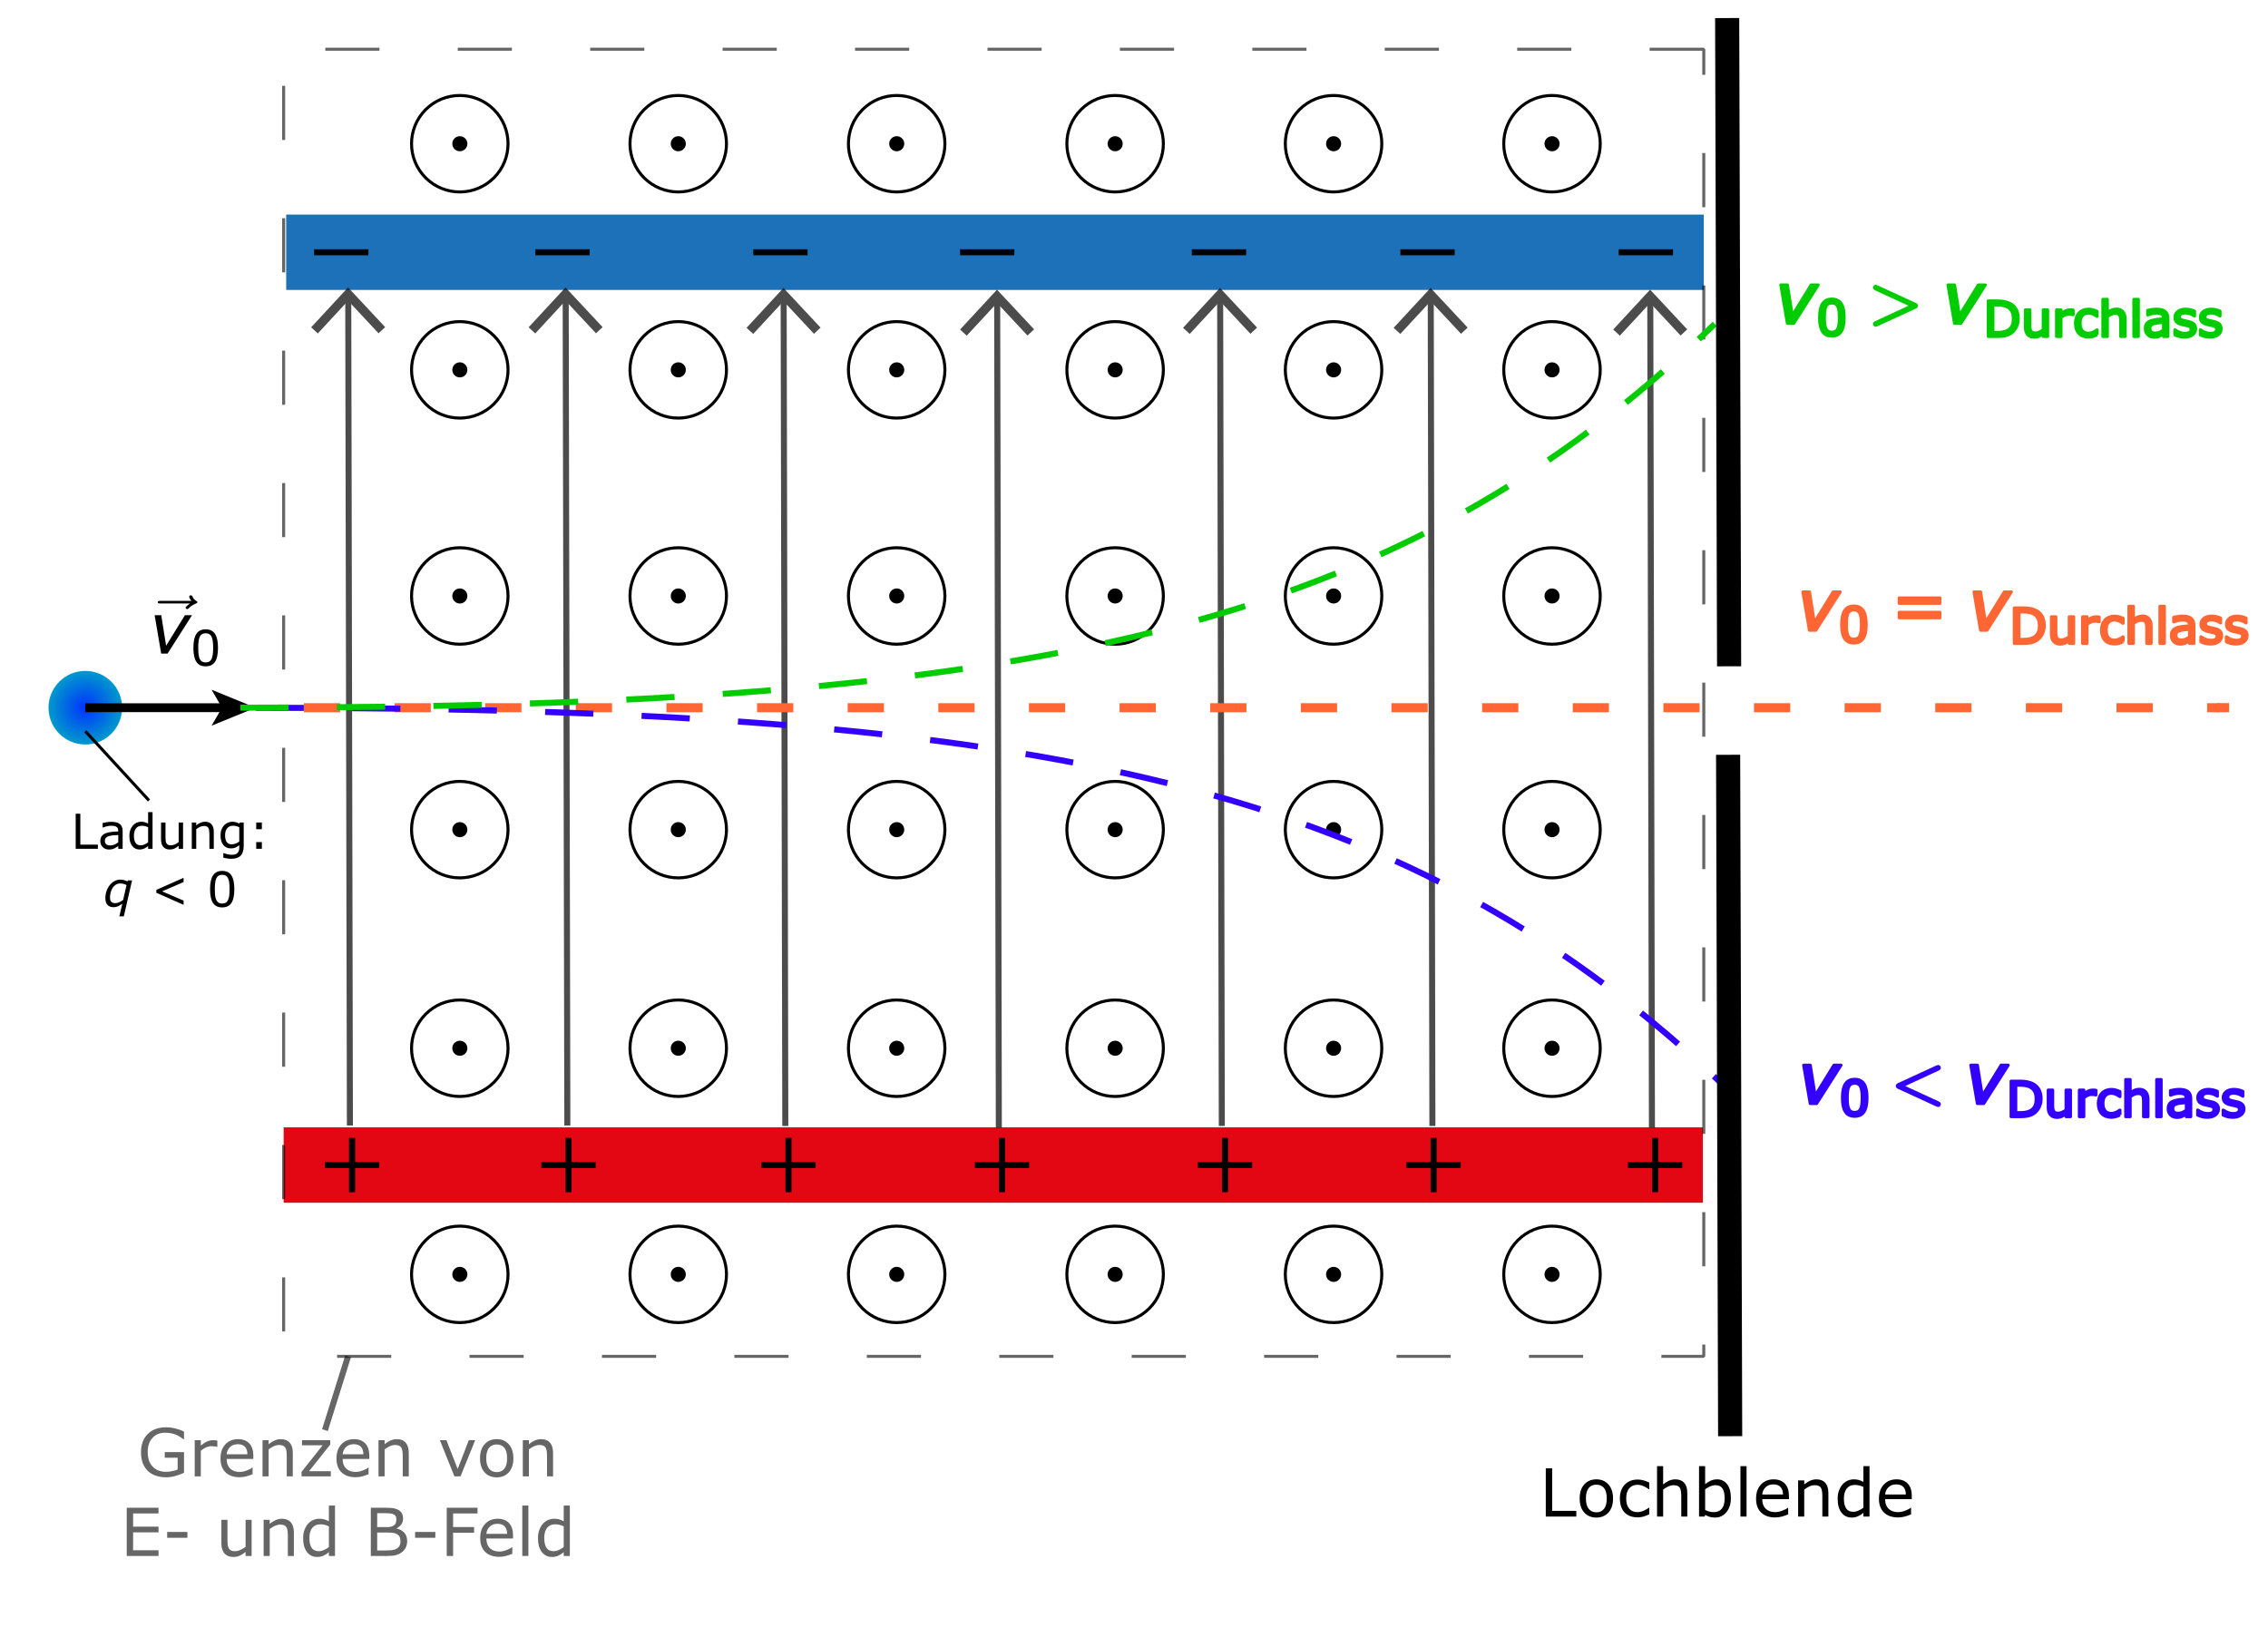 <?xml version="1.0" encoding="UTF-8" standalone="no"?>
<!DOCTYPE svg PUBLIC "-//W3C//DTD SVG 1.1//EN" "http://www.w3.org/Graphics/SVG/1.1/DTD/svg11.dtd">
<svg width="100%" height="100%" viewBox="0 0 752 543" version="1.1" xmlns="http://www.w3.org/2000/svg" xmlns:xlink="http://www.w3.org/1999/xlink" xml:space="preserve" xmlns:serif="http://www.serif.com/" style="fill-rule:evenodd;clip-rule:evenodd;stroke-miterlimit:10;">
    <g id="Ebene-1" serif:id="Ebene 1" transform="matrix(1,0,0,-1,0,469.072)">
        <g transform="matrix(-1,0,0,1,94.891,385.406)">
            <path d="M-470.031,0L0,0" style="fill:none;fill-rule:nonzero;stroke:rgb(29,113,184);stroke-width:25px;"/>
        </g>
        <g transform="matrix(-1,0,0,1,536.717,385.406)">
            <path d="M-17.999,0L0,0" style="fill:none;fill-rule:nonzero;stroke:black;stroke-width:2px;"/>
        </g>
        <g transform="matrix(-1,0,0,1,464.33,385.406)">
            <path d="M-18,0L0,0" style="fill:none;fill-rule:nonzero;stroke:black;stroke-width:2px;"/>
        </g>
        <g transform="matrix(-1,0,0,1,395.17,385.406)">
            <path d="M-17.998,0L0,0" style="fill:none;fill-rule:nonzero;stroke:black;stroke-width:2px;"/>
        </g>
        <g transform="matrix(-1,0,0,1,318.333,385.406)">
            <path d="M-17.999,0L0,0" style="fill:none;fill-rule:nonzero;stroke:black;stroke-width:2px;"/>
        </g>
        <g transform="matrix(-1,0,0,1,249.773,385.406)">
            <path d="M-18,0L0,0" style="fill:none;fill-rule:nonzero;stroke:black;stroke-width:2px;"/>
        </g>
        <g transform="matrix(-1,0,0,1,177.503,385.406)">
            <path d="M-17.999,0L0,0" style="fill:none;fill-rule:nonzero;stroke:black;stroke-width:2px;"/>
        </g>
        <g transform="matrix(-1,0,0,1,104.146,385.406)">
            <path d="M-17.999,0L0,0" style="fill:none;fill-rule:nonzero;stroke:black;stroke-width:2px;"/>
        </g>
        <g transform="matrix(-1,0,0,1,94.05,82.666)">
            <path d="M-470.566,0L0,0" style="fill:none;fill-rule:nonzero;stroke:rgb(227,6,19);stroke-width:25px;"/>
        </g>
        <g transform="matrix(-1,0,0,1,539.787,82.666)">
            <path d="M-18,0L0,0" style="fill:none;fill-rule:nonzero;stroke:black;stroke-width:2px;"/>
        </g>
        <g transform="matrix(0,-1,-1,0,557.787,82.666)">
            <path d="M-9,9L9,9" style="fill:none;fill-rule:nonzero;stroke:black;stroke-width:2px;"/>
        </g>
        <g transform="matrix(-1,0,0,1,466.33,82.666)">
            <path d="M-18,0L0,0" style="fill:none;fill-rule:nonzero;stroke:black;stroke-width:2px;"/>
        </g>
        <g transform="matrix(0,-1,-1,0,484.33,82.666)">
            <path d="M-9,9L9,9" style="fill:none;fill-rule:nonzero;stroke:black;stroke-width:2px;"/>
        </g>
        <g transform="matrix(-1,0,0,1,397.169,82.666)">
            <path d="M-18,0L0,0" style="fill:none;fill-rule:nonzero;stroke:black;stroke-width:2px;"/>
        </g>
        <g transform="matrix(0,-1,-1,0,415.169,82.666)">
            <path d="M-9,9L9,9" style="fill:none;fill-rule:nonzero;stroke:black;stroke-width:2px;"/>
        </g>
        <g transform="matrix(-1,0,0,1,323.238,82.666)">
            <path d="M-18,0L0,0" style="fill:none;fill-rule:nonzero;stroke:black;stroke-width:2px;"/>
        </g>
        <g transform="matrix(0,-1,-1,0,341.238,82.666)">
            <path d="M-9,9L9,9" style="fill:none;fill-rule:nonzero;stroke:black;stroke-width:2px;"/>
        </g>
        <g transform="matrix(-1,0,0,1,252.439,82.666)">
            <path d="M-18,0L0,0" style="fill:none;fill-rule:nonzero;stroke:black;stroke-width:2px;"/>
        </g>
        <g transform="matrix(0,-1,-1,0,270.439,82.666)">
            <path d="M-9,9L9,9" style="fill:none;fill-rule:nonzero;stroke:black;stroke-width:2px;"/>
        </g>
        <g transform="matrix(-1,0,0,1,179.502,82.666)">
            <path d="M-18,0L0,0" style="fill:none;fill-rule:nonzero;stroke:black;stroke-width:2px;"/>
        </g>
        <g transform="matrix(0,-1,-1,0,197.502,82.666)">
            <path d="M-9,9L9,9" style="fill:none;fill-rule:nonzero;stroke:black;stroke-width:2px;"/>
        </g>
        <g transform="matrix(-1,0,0,1,107.739,82.666)">
            <path d="M-18,0L0,0" style="fill:none;fill-rule:nonzero;stroke:black;stroke-width:2px;"/>
        </g>
        <g transform="matrix(0,-1,-1,0,125.739,82.666)">
            <path d="M-9,9L9,9" style="fill:none;fill-rule:nonzero;stroke:black;stroke-width:2px;"/>
        </g>
    </g>
    <g id="Ebene-2" serif:id="Ebene 2">
        <g transform="matrix(1,0,0,-1,0,469.42)">
            <g opacity="0.7">
                <g transform="matrix(0.002,-1,-1,-0.002,253.125,234.11)">
                    <path d="M-137.053,137.383L137.712,137.383" style="fill:none;fill-rule:nonzero;stroke:black;stroke-width:2px;"/>
                </g>
                <g transform="matrix(1,0,0,1,127.708,371.987)">
                    <path d="M0,-11.063L-2.192,-13.115L-12.288,-2.303L-22.334,-13.164L-24.536,-11.123L-12.298,2.101L0,-11.063Z" style="fill-rule:nonzero;"/>
                </g>
            </g>
        </g>
        <g transform="matrix(1,0,0,-1,0,469.42)">
            <g opacity="0.7">
                <g transform="matrix(0.002,-1,-1,-0.002,325.221,234.109)">
                    <path d="M-137.054,137.383L137.712,137.383" style="fill:none;fill-rule:nonzero;stroke:black;stroke-width:2px;"/>
                </g>
                <g transform="matrix(1,0,0,1,199.804,371.987)">
                    <path d="M0,-11.063L-2.192,-13.115L-12.288,-2.303L-22.334,-13.164L-24.536,-11.123L-12.298,2.101L0,-11.063Z" style="fill-rule:nonzero;"/>
                </g>
            </g>
        </g>
        <g transform="matrix(1,0,0,-1,0,469.42)">
            <g opacity="0.7">
                <g transform="matrix(0.002,-1,-1,-0.002,397.492,233.947)">
                    <path d="M-137.054,137.383L137.712,137.383" style="fill:none;fill-rule:nonzero;stroke:black;stroke-width:2px;"/>
                </g>
                <g transform="matrix(1,0,0,1,272.074,371.824)">
                    <path d="M0,-11.063L-2.192,-13.115L-12.287,-2.303L-22.334,-13.164L-24.536,-11.123L-12.298,2.101L0,-11.063Z" style="fill-rule:nonzero;"/>
                </g>
            </g>
        </g>
        <g transform="matrix(1,0,0,-1,0,469.42)">
            <g opacity="0.7">
                <g transform="matrix(0.002,-1,-1,-0.002,542.222,233.947)">
                    <path d="M-137.054,137.383L137.712,137.383" style="fill:none;fill-rule:nonzero;stroke:black;stroke-width:2px;"/>
                </g>
                <g transform="matrix(1,0,0,1,416.804,371.824)">
                    <path d="M0,-11.063L-2.192,-13.115L-12.287,-2.303L-22.334,-13.164L-24.536,-11.123L-12.298,2.101L0,-11.063Z" style="fill-rule:nonzero;"/>
                </g>
            </g>
        </g>
        <g transform="matrix(1,0,0,-1,0,469.42)">
            <g opacity="0.7">
                <g transform="matrix(0.002,-1,-1,-0.002,612.049,233.947)">
                    <path d="M-137.054,137.383L137.712,137.383" style="fill:none;fill-rule:nonzero;stroke:black;stroke-width:2px;"/>
                </g>
                <g transform="matrix(1,0,0,1,486.631,371.824)">
                    <path d="M0,-11.063L-2.192,-13.115L-12.287,-2.303L-22.334,-13.164L-24.536,-11.123L-12.298,2.101L0,-11.063Z" style="fill-rule:nonzero;"/>
                </g>
            </g>
        </g>
        <g transform="matrix(1,0,0,-1,0,469.42)">
            <g opacity="0.7">
                <g transform="matrix(0.002,-1,-1,-0.002,684.839,233.373)">
                    <path d="M-137.054,137.383L137.712,137.383" style="fill:none;fill-rule:nonzero;stroke:black;stroke-width:2px;"/>
                </g>
                <g transform="matrix(1,0,0,1,559.422,371.25)">
                    <path d="M0,-11.063L-2.192,-13.115L-12.287,-2.303L-22.334,-13.164L-24.536,-11.123L-12.298,2.101L0,-11.063Z" style="fill-rule:nonzero;"/>
                </g>
            </g>
        </g>
        <g transform="matrix(1,0,0,-1,0,469.42)">
            <g opacity="0.7">
                <g transform="matrix(0.002,-1,-1,-0.002,468.291,233.373)">
                    <path d="M-137.054,137.383L137.712,137.383" style="fill:none;fill-rule:nonzero;stroke:black;stroke-width:2px;"/>
                </g>
                <g transform="matrix(1,0,0,1,342.874,371.25)">
                    <path d="M0,-11.063L-2.192,-13.115L-12.287,-2.303L-22.334,-13.164L-24.536,-11.123L-12.298,2.101L0,-11.063Z" style="fill-rule:nonzero;"/>
                </g>
            </g>
        </g>
        <g transform="matrix(0,12.206,12.206,0,28.286,234.725)">
            <ellipse cx="0" cy="-0" rx="1" ry="1" style="fill:url(#_Radial1);"/>
        </g>
        <g transform="matrix(1,0,0,1,28.285,234.726)">
            <path d="M0,0L46.106,0" style="fill:none;fill-rule:nonzero;stroke:black;stroke-width:2.93px;"/>
        </g>
        <g transform="matrix(-0.926,0.378,0.378,0.926,70.698,237.487)">
            <path d="M-14.048,2.758L1.713,2.758L-3.747,-1.452L-2.797,-8.279L-14.048,2.758Z" style="fill-rule:nonzero;"/>
        </g>
        <g transform="matrix(1,0,0,1,0.84,4.834)">
            <g transform="matrix(16,0,0,16,22.691,276.685)">
                <path d="M0.558,-0L0.098,-0L0.098,-0.727L0.194,-0.727L0.194,-0.086L0.558,-0.086L0.558,-0Z" style="fill-rule:nonzero;"/>
            </g>
            <g transform="matrix(16,0,0,16,31.601,276.685)">
                <path d="M0.514,-0L0.423,-0L0.423,-0.058C0.415,-0.053 0.404,-0.045 0.39,-0.035C0.376,-0.025 0.363,-0.017 0.35,-0.011C0.334,-0.004 0.317,0.003 0.297,0.008C0.277,0.013 0.254,0.015 0.227,0.015C0.178,0.015 0.136,-0.001 0.102,-0.034C0.068,-0.066 0.051,-0.108 0.051,-0.158C0.051,-0.2 0.06,-0.233 0.077,-0.259C0.095,-0.284 0.12,-0.304 0.153,-0.319C0.187,-0.333 0.226,-0.343 0.273,-0.349C0.319,-0.354 0.369,-0.358 0.423,-0.36L0.423,-0.375C0.423,-0.395 0.419,-0.413 0.412,-0.426C0.405,-0.44 0.394,-0.451 0.38,-0.458C0.367,-0.466 0.352,-0.471 0.333,-0.474C0.315,-0.476 0.296,-0.478 0.276,-0.478C0.252,-0.478 0.225,-0.474 0.196,-0.468C0.166,-0.462 0.136,-0.452 0.104,-0.44L0.099,-0.44L0.099,-0.534C0.117,-0.539 0.143,-0.544 0.177,-0.55C0.211,-0.556 0.244,-0.559 0.277,-0.559C0.315,-0.559 0.349,-0.555 0.377,-0.549C0.406,-0.543 0.43,-0.532 0.451,-0.517C0.472,-0.502 0.487,-0.482 0.498,-0.458C0.509,-0.435 0.514,-0.405 0.514,-0.37L0.514,-0ZM0.423,-0.134L0.423,-0.286C0.395,-0.285 0.362,-0.282 0.324,-0.279C0.286,-0.276 0.256,-0.271 0.234,-0.265C0.208,-0.257 0.186,-0.246 0.17,-0.23C0.154,-0.214 0.146,-0.192 0.146,-0.165C0.146,-0.133 0.155,-0.11 0.174,-0.094C0.193,-0.078 0.222,-0.07 0.26,-0.07C0.292,-0.07 0.322,-0.077 0.349,-0.089C0.375,-0.102 0.4,-0.117 0.423,-0.134Z" style="fill-rule:nonzero;"/>
            </g>
            <g transform="matrix(16,0,0,16,41.213,276.685)">
                <path d="M0.533,-0L0.441,-0L0.441,-0.057C0.415,-0.034 0.387,-0.017 0.358,-0.004C0.33,0.009 0.299,0.015 0.265,0.015C0.2,0.015 0.148,-0.01 0.11,-0.06C0.072,-0.11 0.053,-0.18 0.053,-0.269C0.053,-0.315 0.059,-0.356 0.073,-0.392C0.086,-0.428 0.104,-0.459 0.126,-0.484C0.148,-0.509 0.174,-0.528 0.203,-0.541C0.233,-0.554 0.263,-0.561 0.295,-0.561C0.324,-0.561 0.349,-0.558 0.371,-0.552C0.393,-0.545 0.417,-0.536 0.441,-0.523L0.441,-0.76L0.533,-0.76L0.533,-0ZM0.441,-0.134L0.441,-0.447C0.416,-0.458 0.394,-0.466 0.375,-0.47C0.355,-0.474 0.334,-0.477 0.311,-0.477C0.259,-0.477 0.219,-0.459 0.19,-0.423C0.162,-0.387 0.147,-0.336 0.147,-0.271C0.147,-0.206 0.159,-0.156 0.181,-0.123C0.203,-0.089 0.238,-0.072 0.287,-0.072C0.313,-0.072 0.34,-0.078 0.366,-0.09C0.393,-0.101 0.418,-0.116 0.441,-0.134Z" style="fill-rule:nonzero;"/>
            </g>
            <g transform="matrix(16,0,0,16,51.184,276.685)">
                <path d="M0.542,-0L0.451,-0L0.451,-0.061C0.42,-0.036 0.39,-0.017 0.362,-0.004C0.333,0.009 0.302,0.015 0.268,0.015C0.211,0.015 0.166,-0.002 0.134,-0.037C0.102,-0.072 0.086,-0.124 0.086,-0.191L0.086,-0.545L0.178,-0.545L0.178,-0.235C0.178,-0.207 0.18,-0.184 0.182,-0.164C0.185,-0.144 0.19,-0.127 0.199,-0.113C0.208,-0.099 0.219,-0.089 0.233,-0.082C0.247,-0.076 0.267,-0.072 0.294,-0.072C0.318,-0.072 0.344,-0.078 0.372,-0.091C0.4,-0.103 0.426,-0.119 0.451,-0.138L0.451,-0.545L0.542,-0.545L0.542,-0Z" style="fill-rule:nonzero;"/>
            </g>
            <g transform="matrix(16,0,0,16,61.312,276.685)">
                <path d="M0.546,-0L0.455,-0L0.455,-0.311C0.455,-0.336 0.453,-0.359 0.45,-0.381C0.447,-0.403 0.442,-0.42 0.434,-0.433C0.426,-0.446 0.414,-0.456 0.399,-0.463C0.384,-0.47 0.364,-0.473 0.339,-0.473C0.314,-0.473 0.288,-0.467 0.261,-0.455C0.233,-0.442 0.207,-0.426 0.182,-0.407L0.182,-0L0.09,-0L0.09,-0.545L0.182,-0.545L0.182,-0.485C0.211,-0.509 0.24,-0.527 0.271,-0.541C0.302,-0.554 0.333,-0.561 0.365,-0.561C0.424,-0.561 0.469,-0.543 0.5,-0.507C0.531,-0.472 0.546,-0.421 0.546,-0.354L0.546,-0Z" style="fill-rule:nonzero;"/>
            </g>
            <g transform="matrix(16,0,0,16,71.44,276.685)">
                <path d="M0.533,-0.062C0.533,0.03 0.512,0.098 0.47,0.142C0.428,0.185 0.363,0.207 0.276,0.207C0.247,0.207 0.219,0.205 0.191,0.2C0.164,0.196 0.137,0.191 0.11,0.183L0.11,0.089L0.115,0.089C0.13,0.095 0.153,0.102 0.186,0.111C0.219,0.12 0.251,0.124 0.284,0.124C0.315,0.124 0.341,0.12 0.361,0.113C0.382,0.105 0.398,0.095 0.409,0.082C0.421,0.069 0.429,0.054 0.434,0.036C0.438,0.018 0.441,-0.002 0.441,-0.024L0.441,-0.074C0.413,-0.052 0.387,-0.036 0.362,-0.025C0.336,-0.014 0.304,-0.008 0.265,-0.008C0.2,-0.008 0.148,-0.032 0.11,-0.079C0.072,-0.126 0.053,-0.192 0.053,-0.278C0.053,-0.325 0.059,-0.365 0.073,-0.399C0.086,-0.433 0.104,-0.463 0.126,-0.487C0.148,-0.51 0.173,-0.528 0.204,-0.541C0.234,-0.554 0.264,-0.561 0.294,-0.561C0.326,-0.561 0.352,-0.557 0.373,-0.551C0.395,-0.545 0.417,-0.535 0.441,-0.522L0.447,-0.545L0.533,-0.545L0.533,-0.062ZM0.441,-0.15L0.441,-0.447C0.417,-0.458 0.394,-0.466 0.373,-0.471C0.352,-0.476 0.331,-0.478 0.31,-0.478C0.26,-0.478 0.22,-0.461 0.191,-0.427C0.162,-0.393 0.147,-0.344 0.147,-0.28C0.147,-0.219 0.158,-0.172 0.18,-0.141C0.201,-0.109 0.237,-0.093 0.287,-0.093C0.313,-0.093 0.34,-0.098 0.367,-0.109C0.394,-0.119 0.418,-0.133 0.441,-0.15Z" style="fill-rule:nonzero;"/>
            </g>
            <g transform="matrix(16,0,0,16,81.411,276.685)">
                <path d="M0.286,-0.406L0.169,-0.406L0.169,-0.545L0.286,-0.545L0.286,-0.406ZM0.286,-0L0.169,-0L0.169,-0.139L0.286,-0.139L0.286,-0Z" style="fill-rule:nonzero;"/>
            </g>
            <g transform="matrix(16,0,0,16,33.427,295.885)">
                <path d="M0.595,-0.545L0.424,0.201L0.332,0.201L0.393,-0.062C0.362,-0.04 0.332,-0.022 0.305,-0.009C0.277,0.004 0.245,0.011 0.209,0.011C0.158,0.011 0.117,-0.005 0.087,-0.036C0.057,-0.067 0.042,-0.114 0.042,-0.176C0.042,-0.228 0.05,-0.278 0.066,-0.324C0.082,-0.371 0.104,-0.412 0.132,-0.447C0.16,-0.482 0.193,-0.51 0.23,-0.53C0.268,-0.55 0.308,-0.561 0.35,-0.561C0.379,-0.561 0.406,-0.557 0.43,-0.551C0.455,-0.545 0.477,-0.536 0.498,-0.524L0.509,-0.545L0.595,-0.545ZM0.481,-0.448C0.459,-0.459 0.438,-0.468 0.417,-0.473C0.396,-0.479 0.374,-0.481 0.35,-0.481C0.315,-0.481 0.285,-0.473 0.258,-0.456C0.232,-0.439 0.21,-0.417 0.191,-0.39C0.174,-0.364 0.161,-0.333 0.152,-0.297C0.142,-0.261 0.138,-0.225 0.138,-0.192C0.138,-0.152 0.146,-0.122 0.163,-0.103C0.18,-0.083 0.208,-0.073 0.247,-0.073C0.274,-0.073 0.302,-0.08 0.331,-0.094C0.36,-0.107 0.386,-0.122 0.41,-0.139L0.481,-0.448Z" style="fill-rule:nonzero;"/>
            </g>
            <g transform="matrix(16,0,0,16,49.022,295.885)">
                <path d="M0.688,-0.038L0.124,-0.288L0.124,-0.349L0.688,-0.599L0.688,-0.511L0.243,-0.318L0.688,-0.125L0.688,-0.038Z" style="fill-rule:nonzero;"/>
            </g>
            <g transform="matrix(16,0,0,16,67.741,295.885)">
                <path d="M0.57,-0.364C0.57,-0.233 0.549,-0.137 0.509,-0.076C0.468,-0.015 0.404,0.015 0.318,0.015C0.231,0.015 0.167,-0.016 0.127,-0.078C0.087,-0.139 0.067,-0.235 0.067,-0.363C0.067,-0.492 0.087,-0.587 0.128,-0.649C0.169,-0.711 0.232,-0.742 0.318,-0.742C0.406,-0.742 0.469,-0.71 0.51,-0.648C0.55,-0.585 0.57,-0.49 0.57,-0.364ZM0.441,-0.142C0.453,-0.168 0.461,-0.199 0.465,-0.235C0.469,-0.271 0.471,-0.314 0.471,-0.364C0.471,-0.413 0.469,-0.456 0.465,-0.493C0.461,-0.529 0.453,-0.56 0.441,-0.585C0.43,-0.611 0.414,-0.629 0.394,-0.642C0.375,-0.655 0.349,-0.661 0.318,-0.661C0.288,-0.661 0.262,-0.655 0.242,-0.642C0.222,-0.629 0.207,-0.61 0.195,-0.584C0.184,-0.56 0.176,-0.529 0.172,-0.49C0.168,-0.451 0.166,-0.409 0.166,-0.363C0.166,-0.312 0.168,-0.27 0.171,-0.235C0.175,-0.201 0.183,-0.171 0.194,-0.144C0.205,-0.118 0.22,-0.099 0.24,-0.085C0.26,-0.072 0.286,-0.065 0.318,-0.065C0.349,-0.065 0.374,-0.072 0.395,-0.084C0.415,-0.097 0.43,-0.116 0.441,-0.142Z" style="fill-rule:nonzero;"/>
            </g>
        </g>
        <g transform="matrix(1,0,0,1,0,8.667)">
            <g transform="matrix(22,0,0,22,510.381,494.333)">
                <path d="M0.558,-0L0.098,-0L0.098,-0.727L0.194,-0.727L0.194,-0.086L0.558,-0.086L0.558,-0Z" style="fill-rule:nonzero;"/>
            </g>
            <g transform="matrix(22,0,0,22,522.628,494.333)">
                <path d="M0.555,-0.272C0.555,-0.184 0.532,-0.113 0.487,-0.062C0.441,-0.011 0.38,0.015 0.304,0.015C0.227,0.015 0.165,-0.011 0.12,-0.062C0.074,-0.113 0.052,-0.184 0.052,-0.272C0.052,-0.361 0.074,-0.432 0.12,-0.483C0.165,-0.535 0.227,-0.561 0.304,-0.561C0.38,-0.561 0.441,-0.535 0.487,-0.483C0.532,-0.432 0.555,-0.361 0.555,-0.272ZM0.46,-0.272C0.46,-0.343 0.447,-0.396 0.419,-0.43C0.391,-0.464 0.353,-0.481 0.304,-0.481C0.254,-0.481 0.215,-0.464 0.188,-0.43C0.16,-0.396 0.146,-0.343 0.146,-0.272C0.146,-0.204 0.16,-0.152 0.188,-0.117C0.216,-0.082 0.254,-0.064 0.304,-0.064C0.353,-0.064 0.391,-0.081 0.419,-0.116C0.447,-0.151 0.46,-0.203 0.46,-0.272Z" style="fill-rule:nonzero;"/>
            </g>
            <g transform="matrix(22,0,0,22,535.982,494.333)">
                <path d="M0.494,-0.034C0.463,-0.02 0.434,-0.008 0.406,-0C0.379,0.008 0.35,0.012 0.319,0.012C0.279,0.012 0.243,0.006 0.21,-0.005C0.178,-0.017 0.149,-0.034 0.126,-0.058C0.102,-0.081 0.084,-0.111 0.071,-0.146C0.058,-0.182 0.051,-0.224 0.051,-0.272C0.051,-0.361 0.076,-0.431 0.125,-0.482C0.174,-0.533 0.238,-0.558 0.319,-0.558C0.35,-0.558 0.381,-0.554 0.411,-0.545C0.441,-0.536 0.469,-0.525 0.494,-0.513L0.494,-0.411L0.489,-0.411C0.461,-0.432 0.432,-0.449 0.402,-0.461C0.372,-0.473 0.343,-0.479 0.315,-0.479C0.263,-0.479 0.222,-0.461 0.192,-0.426C0.162,-0.391 0.146,-0.34 0.146,-0.272C0.146,-0.206 0.161,-0.156 0.191,-0.12C0.22,-0.085 0.262,-0.067 0.315,-0.067C0.333,-0.067 0.352,-0.07 0.372,-0.075C0.391,-0.08 0.408,-0.086 0.423,-0.094C0.437,-0.101 0.449,-0.108 0.461,-0.115C0.473,-0.123 0.482,-0.13 0.489,-0.135L0.494,-0.135L0.494,-0.034Z" style="fill-rule:nonzero;"/>
            </g>
            <g transform="matrix(22,0,0,22,547.446,494.333)">
                <path d="M0.546,-0L0.455,-0L0.455,-0.311C0.455,-0.336 0.453,-0.359 0.45,-0.381C0.447,-0.403 0.442,-0.42 0.434,-0.433C0.426,-0.446 0.414,-0.456 0.399,-0.463C0.384,-0.47 0.364,-0.473 0.339,-0.473C0.314,-0.473 0.288,-0.467 0.261,-0.455C0.233,-0.442 0.207,-0.426 0.182,-0.407L0.182,-0L0.09,-0L0.09,-0.76L0.182,-0.76L0.182,-0.485C0.211,-0.509 0.24,-0.527 0.271,-0.541C0.302,-0.554 0.333,-0.561 0.365,-0.561C0.424,-0.561 0.469,-0.543 0.5,-0.507C0.531,-0.472 0.546,-0.421 0.546,-0.354L0.546,-0Z" style="fill-rule:nonzero;"/>
            </g>
            <g transform="matrix(22,0,0,22,561.369,494.333)">
                <path d="M0.57,-0.277C0.57,-0.231 0.564,-0.19 0.551,-0.154C0.538,-0.117 0.521,-0.087 0.499,-0.062C0.476,-0.036 0.451,-0.017 0.423,-0.004C0.395,0.009 0.365,0.015 0.332,0.015C0.301,0.015 0.274,0.011 0.25,0.004C0.227,-0.003 0.205,-0.013 0.182,-0.025L0.176,-0L0.09,-0L0.09,-0.76L0.182,-0.76L0.182,-0.488C0.208,-0.509 0.235,-0.527 0.264,-0.54C0.293,-0.554 0.326,-0.561 0.362,-0.561C0.426,-0.561 0.477,-0.536 0.514,-0.486C0.552,-0.437 0.57,-0.367 0.57,-0.277ZM0.476,-0.274C0.476,-0.34 0.465,-0.389 0.443,-0.423C0.422,-0.456 0.387,-0.473 0.339,-0.473C0.313,-0.473 0.286,-0.467 0.258,-0.456C0.231,-0.444 0.206,-0.429 0.182,-0.411L0.182,-0.099C0.208,-0.087 0.231,-0.079 0.249,-0.074C0.268,-0.07 0.289,-0.067 0.313,-0.067C0.364,-0.067 0.404,-0.084 0.432,-0.117C0.461,-0.151 0.476,-0.203 0.476,-0.274Z" style="fill-rule:nonzero;"/>
            </g>
            <g transform="matrix(22,0,0,22,575.078,494.333)">
                <rect x="0.091" y="-0.76" width="0.092" height="0.76" style="fill-rule:nonzero;"/>
            </g>
            <g transform="matrix(22,0,0,22,581.116,494.333)">
                <path d="M0.547,-0.263L0.145,-0.263C0.145,-0.23 0.15,-0.2 0.16,-0.176C0.17,-0.151 0.184,-0.13 0.202,-0.114C0.219,-0.099 0.239,-0.087 0.262,-0.079C0.285,-0.071 0.311,-0.067 0.339,-0.067C0.376,-0.067 0.413,-0.075 0.451,-0.09C0.489,-0.104 0.515,-0.119 0.531,-0.133L0.536,-0.133L0.536,-0.033C0.505,-0.02 0.474,-0.009 0.441,-0C0.409,0.008 0.375,0.013 0.34,0.013C0.249,0.013 0.179,-0.012 0.128,-0.061C0.077,-0.11 0.052,-0.179 0.052,-0.27C0.052,-0.359 0.076,-0.43 0.125,-0.482C0.173,-0.534 0.237,-0.561 0.317,-0.561C0.39,-0.561 0.447,-0.539 0.487,-0.496C0.527,-0.453 0.547,-0.392 0.547,-0.313L0.547,-0.263ZM0.458,-0.333C0.457,-0.382 0.445,-0.419 0.421,-0.445C0.397,-0.472 0.361,-0.485 0.312,-0.485C0.263,-0.485 0.224,-0.47 0.195,-0.441C0.165,-0.412 0.149,-0.376 0.145,-0.333L0.458,-0.333Z" style="fill-rule:nonzero;"/>
            </g>
            <g transform="matrix(22,0,0,22,594.223,494.333)">
                <path d="M0.546,-0L0.455,-0L0.455,-0.311C0.455,-0.336 0.453,-0.359 0.45,-0.381C0.447,-0.403 0.442,-0.42 0.434,-0.433C0.426,-0.446 0.414,-0.456 0.399,-0.463C0.384,-0.47 0.364,-0.473 0.339,-0.473C0.314,-0.473 0.288,-0.467 0.261,-0.455C0.233,-0.442 0.207,-0.426 0.182,-0.407L0.182,-0L0.09,-0L0.09,-0.545L0.182,-0.545L0.182,-0.485C0.211,-0.509 0.24,-0.527 0.271,-0.541C0.302,-0.554 0.333,-0.561 0.365,-0.561C0.424,-0.561 0.469,-0.543 0.5,-0.507C0.531,-0.472 0.546,-0.421 0.546,-0.354L0.546,-0Z" style="fill-rule:nonzero;"/>
            </g>
            <g transform="matrix(22,0,0,22,608.146,494.333)">
                <path d="M0.533,-0L0.441,-0L0.441,-0.057C0.415,-0.034 0.387,-0.017 0.358,-0.004C0.33,0.009 0.299,0.015 0.265,0.015C0.2,0.015 0.148,-0.01 0.11,-0.06C0.072,-0.11 0.053,-0.18 0.053,-0.269C0.053,-0.315 0.059,-0.356 0.073,-0.392C0.086,-0.428 0.104,-0.459 0.126,-0.484C0.148,-0.509 0.174,-0.528 0.203,-0.541C0.233,-0.554 0.263,-0.561 0.295,-0.561C0.324,-0.561 0.349,-0.558 0.371,-0.552C0.393,-0.545 0.417,-0.536 0.441,-0.523L0.441,-0.76L0.533,-0.76L0.533,-0ZM0.441,-0.134L0.441,-0.447C0.416,-0.458 0.394,-0.466 0.375,-0.47C0.355,-0.474 0.334,-0.477 0.311,-0.477C0.259,-0.477 0.219,-0.459 0.19,-0.423C0.162,-0.387 0.147,-0.336 0.147,-0.271C0.147,-0.206 0.159,-0.156 0.181,-0.123C0.203,-0.089 0.238,-0.072 0.287,-0.072C0.313,-0.072 0.34,-0.078 0.366,-0.09C0.393,-0.101 0.418,-0.116 0.441,-0.134Z" style="fill-rule:nonzero;"/>
            </g>
            <g transform="matrix(22,0,0,22,621.855,494.333)">
                <path d="M0.547,-0.263L0.145,-0.263C0.145,-0.23 0.15,-0.2 0.16,-0.176C0.17,-0.151 0.184,-0.13 0.202,-0.114C0.219,-0.099 0.239,-0.087 0.262,-0.079C0.285,-0.071 0.311,-0.067 0.339,-0.067C0.376,-0.067 0.413,-0.075 0.451,-0.09C0.489,-0.104 0.515,-0.119 0.531,-0.133L0.536,-0.133L0.536,-0.033C0.505,-0.02 0.474,-0.009 0.441,-0C0.409,0.008 0.375,0.013 0.34,0.013C0.249,0.013 0.179,-0.012 0.128,-0.061C0.077,-0.11 0.052,-0.179 0.052,-0.27C0.052,-0.359 0.076,-0.43 0.125,-0.482C0.173,-0.534 0.237,-0.561 0.317,-0.561C0.39,-0.561 0.447,-0.539 0.487,-0.496C0.527,-0.453 0.547,-0.392 0.547,-0.313L0.547,-0.263ZM0.458,-0.333C0.457,-0.382 0.445,-0.419 0.421,-0.445C0.397,-0.472 0.361,-0.485 0.312,-0.485C0.263,-0.485 0.224,-0.47 0.195,-0.441C0.165,-0.412 0.149,-0.376 0.145,-0.333L0.458,-0.333Z" style="fill-rule:nonzero;"/>
            </g>
        </g>
        <g opacity="0.6">
            <g>
                <g transform="matrix(22,0,0,22,45.523,489.667)">
                    <path d="M0.704,-0.054C0.664,-0.035 0.621,-0.02 0.574,-0.006C0.527,0.007 0.481,0.014 0.438,0.014C0.381,0.014 0.329,0.006 0.282,-0.009C0.235,-0.025 0.194,-0.048 0.161,-0.08C0.128,-0.111 0.102,-0.151 0.083,-0.198C0.065,-0.245 0.056,-0.301 0.056,-0.364C0.056,-0.48 0.09,-0.572 0.158,-0.639C0.226,-0.707 0.319,-0.74 0.438,-0.74C0.479,-0.74 0.521,-0.735 0.564,-0.725C0.607,-0.715 0.654,-0.699 0.704,-0.675L0.704,-0.56L0.695,-0.56C0.685,-0.568 0.67,-0.578 0.651,-0.591C0.632,-0.604 0.613,-0.614 0.594,-0.623C0.572,-0.633 0.546,-0.641 0.518,-0.648C0.489,-0.654 0.457,-0.658 0.421,-0.658C0.34,-0.658 0.275,-0.632 0.228,-0.579C0.18,-0.527 0.157,-0.456 0.157,-0.367C0.157,-0.273 0.181,-0.2 0.231,-0.148C0.28,-0.095 0.348,-0.069 0.433,-0.069C0.464,-0.069 0.496,-0.072 0.527,-0.079C0.558,-0.085 0.585,-0.093 0.608,-0.103L0.608,-0.281L0.414,-0.281L0.414,-0.366L0.704,-0.366L0.704,-0.054Z" style="fill-rule:nonzero;"/>
                </g>
                <g transform="matrix(22,0,0,22,62.58,489.667)">
                    <path d="M0.431,-0.445L0.426,-0.445C0.412,-0.449 0.399,-0.451 0.386,-0.452C0.373,-0.454 0.358,-0.455 0.34,-0.455C0.312,-0.455 0.285,-0.448 0.258,-0.436C0.232,-0.423 0.207,-0.407 0.182,-0.387L0.182,-0L0.09,-0L0.09,-0.545L0.182,-0.545L0.182,-0.465C0.219,-0.494 0.251,-0.515 0.279,-0.527C0.306,-0.539 0.335,-0.545 0.364,-0.545C0.38,-0.545 0.391,-0.545 0.398,-0.544C0.406,-0.543 0.416,-0.542 0.431,-0.54L0.431,-0.445Z" style="fill-rule:nonzero;"/>
                </g>
                <g transform="matrix(22,0,0,22,71.967,489.667)">
                    <path d="M0.547,-0.263L0.145,-0.263C0.145,-0.23 0.15,-0.2 0.16,-0.176C0.17,-0.151 0.184,-0.13 0.202,-0.114C0.219,-0.099 0.239,-0.087 0.262,-0.079C0.285,-0.071 0.311,-0.067 0.339,-0.067C0.376,-0.067 0.413,-0.075 0.451,-0.09C0.489,-0.104 0.515,-0.119 0.531,-0.133L0.536,-0.133L0.536,-0.033C0.505,-0.02 0.474,-0.009 0.441,-0C0.409,0.008 0.375,0.013 0.34,0.013C0.249,0.013 0.179,-0.012 0.128,-0.061C0.077,-0.11 0.052,-0.179 0.052,-0.27C0.052,-0.359 0.076,-0.43 0.125,-0.482C0.173,-0.534 0.237,-0.561 0.317,-0.561C0.39,-0.561 0.447,-0.539 0.487,-0.496C0.527,-0.453 0.547,-0.392 0.547,-0.313L0.547,-0.263ZM0.458,-0.333C0.457,-0.382 0.445,-0.419 0.421,-0.445C0.397,-0.472 0.361,-0.485 0.312,-0.485C0.263,-0.485 0.224,-0.47 0.195,-0.441C0.165,-0.412 0.149,-0.376 0.145,-0.333L0.458,-0.333Z" style="fill-rule:nonzero;"/>
                </g>
                <g transform="matrix(22,0,0,22,85.071,489.667)">
                    <path d="M0.546,-0L0.455,-0L0.455,-0.311C0.455,-0.336 0.453,-0.359 0.45,-0.381C0.447,-0.403 0.442,-0.42 0.434,-0.433C0.426,-0.446 0.414,-0.456 0.399,-0.463C0.384,-0.47 0.364,-0.473 0.339,-0.473C0.314,-0.473 0.288,-0.467 0.261,-0.455C0.233,-0.442 0.207,-0.426 0.182,-0.407L0.182,-0L0.09,-0L0.09,-0.545L0.182,-0.545L0.182,-0.485C0.211,-0.509 0.24,-0.527 0.271,-0.541C0.302,-0.554 0.333,-0.561 0.365,-0.561C0.424,-0.561 0.469,-0.543 0.5,-0.507C0.531,-0.472 0.546,-0.421 0.546,-0.354L0.546,-0Z" style="fill-rule:nonzero;"/>
                </g>
                <g transform="matrix(22,0,0,22,98.991,489.667)">
                    <path d="M0.486,-0L0.045,-0L0.045,-0.068L0.363,-0.469L0.052,-0.469L0.052,-0.545L0.478,-0.545L0.478,-0.48L0.158,-0.078L0.486,-0.078L0.486,-0Z" style="fill-rule:nonzero;"/>
                </g>
                <g transform="matrix(22,0,0,22,110.419,489.667)">
                    <path d="M0.547,-0.263L0.145,-0.263C0.145,-0.23 0.15,-0.2 0.16,-0.176C0.17,-0.151 0.184,-0.13 0.202,-0.114C0.219,-0.099 0.239,-0.087 0.262,-0.079C0.285,-0.071 0.311,-0.067 0.339,-0.067C0.376,-0.067 0.413,-0.075 0.451,-0.09C0.489,-0.104 0.515,-0.119 0.531,-0.133L0.536,-0.133L0.536,-0.033C0.505,-0.02 0.474,-0.009 0.441,-0C0.409,0.008 0.375,0.013 0.34,0.013C0.249,0.013 0.179,-0.012 0.128,-0.061C0.077,-0.11 0.052,-0.179 0.052,-0.27C0.052,-0.359 0.076,-0.43 0.125,-0.482C0.173,-0.534 0.237,-0.561 0.317,-0.561C0.39,-0.561 0.447,-0.539 0.487,-0.496C0.527,-0.453 0.547,-0.392 0.547,-0.313L0.547,-0.263ZM0.458,-0.333C0.457,-0.382 0.445,-0.419 0.421,-0.445C0.397,-0.472 0.361,-0.485 0.312,-0.485C0.263,-0.485 0.224,-0.47 0.195,-0.441C0.165,-0.412 0.149,-0.376 0.145,-0.333L0.458,-0.333Z" style="fill-rule:nonzero;"/>
                </g>
                <g transform="matrix(22,0,0,22,123.523,489.667)">
                    <path d="M0.546,-0L0.455,-0L0.455,-0.311C0.455,-0.336 0.453,-0.359 0.45,-0.381C0.447,-0.403 0.442,-0.42 0.434,-0.433C0.426,-0.446 0.414,-0.456 0.399,-0.463C0.384,-0.47 0.364,-0.473 0.339,-0.473C0.314,-0.473 0.288,-0.467 0.261,-0.455C0.233,-0.442 0.207,-0.426 0.182,-0.407L0.182,-0L0.09,-0L0.09,-0.545L0.182,-0.545L0.182,-0.485C0.211,-0.509 0.24,-0.527 0.271,-0.541C0.302,-0.554 0.333,-0.561 0.365,-0.561C0.424,-0.561 0.469,-0.543 0.5,-0.507C0.531,-0.472 0.546,-0.421 0.546,-0.354L0.546,-0Z" style="fill-rule:nonzero;"/>
                </g>
                <g transform="matrix(22,0,0,22,145.191,489.667)">
                    <path d="M0.562,-0.545L0.341,-0L0.249,-0L0.03,-0.545L0.129,-0.545L0.298,-0.111L0.466,-0.545L0.562,-0.545Z" style="fill-rule:nonzero;"/>
                </g>
                <g transform="matrix(22,0,0,22,158.016,489.667)">
                    <path d="M0.555,-0.272C0.555,-0.184 0.532,-0.113 0.487,-0.062C0.441,-0.011 0.38,0.015 0.304,0.015C0.227,0.015 0.165,-0.011 0.12,-0.062C0.074,-0.113 0.052,-0.184 0.052,-0.272C0.052,-0.361 0.074,-0.432 0.12,-0.483C0.165,-0.535 0.227,-0.561 0.304,-0.561C0.38,-0.561 0.441,-0.535 0.487,-0.483C0.532,-0.432 0.555,-0.361 0.555,-0.272ZM0.46,-0.272C0.46,-0.343 0.447,-0.396 0.419,-0.43C0.391,-0.464 0.353,-0.481 0.304,-0.481C0.254,-0.481 0.215,-0.464 0.188,-0.43C0.16,-0.396 0.146,-0.343 0.146,-0.272C0.146,-0.204 0.16,-0.152 0.188,-0.117C0.216,-0.082 0.254,-0.064 0.304,-0.064C0.353,-0.064 0.391,-0.081 0.419,-0.116C0.447,-0.151 0.46,-0.203 0.46,-0.272Z" style="fill-rule:nonzero;"/>
                </g>
                <g transform="matrix(22,0,0,22,171.367,489.667)">
                    <path d="M0.546,-0L0.455,-0L0.455,-0.311C0.455,-0.336 0.453,-0.359 0.45,-0.381C0.447,-0.403 0.442,-0.42 0.434,-0.433C0.426,-0.446 0.414,-0.456 0.399,-0.463C0.384,-0.47 0.364,-0.473 0.339,-0.473C0.314,-0.473 0.288,-0.467 0.261,-0.455C0.233,-0.442 0.207,-0.426 0.182,-0.407L0.182,-0L0.09,-0L0.09,-0.545L0.182,-0.545L0.182,-0.485C0.211,-0.509 0.24,-0.527 0.271,-0.541C0.302,-0.554 0.333,-0.561 0.365,-0.561C0.424,-0.561 0.469,-0.543 0.5,-0.507C0.531,-0.472 0.546,-0.421 0.546,-0.354L0.546,-0Z" style="fill-rule:nonzero;"/>
                </g>
                <g transform="matrix(22,0,0,22,39.869,516.067)">
                    <path d="M0.577,-0L0.098,-0L0.098,-0.727L0.577,-0.727L0.577,-0.641L0.194,-0.641L0.194,-0.442L0.577,-0.442L0.577,-0.356L0.194,-0.356L0.194,-0.086L0.577,-0.086L0.577,-0Z" style="fill-rule:nonzero;"/>
                </g>
                <g transform="matrix(22,0,0,22,53.778,516.067)">
                    <rect x="0.075" y="-0.362" width="0.305" height="0.088" style="fill-rule:nonzero;"/>
                </g>
                <g transform="matrix(22,0,0,22,71.508,516.067)">
                    <path d="M0.542,-0L0.451,-0L0.451,-0.061C0.42,-0.036 0.39,-0.017 0.362,-0.004C0.333,0.009 0.302,0.015 0.268,0.015C0.211,0.015 0.166,-0.002 0.134,-0.037C0.102,-0.072 0.086,-0.124 0.086,-0.191L0.086,-0.545L0.178,-0.545L0.178,-0.235C0.178,-0.207 0.18,-0.184 0.182,-0.164C0.185,-0.144 0.19,-0.127 0.199,-0.113C0.208,-0.099 0.219,-0.089 0.233,-0.082C0.247,-0.076 0.267,-0.072 0.294,-0.072C0.318,-0.072 0.344,-0.078 0.372,-0.091C0.4,-0.103 0.426,-0.119 0.451,-0.138L0.451,-0.545L0.542,-0.545L0.542,-0Z" style="fill-rule:nonzero;"/>
                </g>
                <g transform="matrix(22,0,0,22,85.428,516.067)">
                    <path d="M0.546,-0L0.455,-0L0.455,-0.311C0.455,-0.336 0.453,-0.359 0.45,-0.381C0.447,-0.403 0.442,-0.42 0.434,-0.433C0.426,-0.446 0.414,-0.456 0.399,-0.463C0.384,-0.47 0.364,-0.473 0.339,-0.473C0.314,-0.473 0.288,-0.467 0.261,-0.455C0.233,-0.442 0.207,-0.426 0.182,-0.407L0.182,-0L0.09,-0L0.09,-0.545L0.182,-0.545L0.182,-0.485C0.211,-0.509 0.24,-0.527 0.271,-0.541C0.302,-0.554 0.333,-0.561 0.365,-0.561C0.424,-0.561 0.469,-0.543 0.5,-0.507C0.531,-0.472 0.546,-0.421 0.546,-0.354L0.546,-0Z" style="fill-rule:nonzero;"/>
                </g>
                <g transform="matrix(22,0,0,22,99.347,516.067)">
                    <path d="M0.533,-0L0.441,-0L0.441,-0.057C0.415,-0.034 0.387,-0.017 0.358,-0.004C0.33,0.009 0.299,0.015 0.265,0.015C0.2,0.015 0.148,-0.01 0.11,-0.06C0.072,-0.11 0.053,-0.18 0.053,-0.269C0.053,-0.315 0.059,-0.356 0.073,-0.392C0.086,-0.428 0.104,-0.459 0.126,-0.484C0.148,-0.509 0.174,-0.528 0.203,-0.541C0.233,-0.554 0.263,-0.561 0.295,-0.561C0.324,-0.561 0.349,-0.558 0.371,-0.552C0.393,-0.545 0.417,-0.536 0.441,-0.523L0.441,-0.76L0.533,-0.76L0.533,-0ZM0.441,-0.134L0.441,-0.447C0.416,-0.458 0.394,-0.466 0.375,-0.47C0.355,-0.474 0.334,-0.477 0.311,-0.477C0.259,-0.477 0.219,-0.459 0.19,-0.423C0.162,-0.387 0.147,-0.336 0.147,-0.271C0.147,-0.206 0.159,-0.156 0.181,-0.123C0.203,-0.089 0.238,-0.072 0.287,-0.072C0.313,-0.072 0.34,-0.078 0.366,-0.09C0.393,-0.101 0.418,-0.116 0.441,-0.134Z" style="fill-rule:nonzero;"/>
                </g>
                <g transform="matrix(22,0,0,22,120.794,516.067)">
                    <path d="M0.646,-0.224C0.646,-0.188 0.639,-0.156 0.625,-0.128C0.612,-0.1 0.593,-0.077 0.57,-0.06C0.543,-0.038 0.513,-0.023 0.48,-0.014C0.448,-0.005 0.406,-0 0.355,-0L0.098,-0L0.098,-0.727L0.313,-0.727C0.366,-0.727 0.406,-0.725 0.432,-0.721C0.458,-0.717 0.484,-0.709 0.508,-0.697C0.535,-0.683 0.554,-0.665 0.566,-0.643C0.578,-0.621 0.584,-0.595 0.584,-0.564C0.584,-0.529 0.575,-0.5 0.558,-0.476C0.54,-0.452 0.517,-0.432 0.487,-0.417L0.487,-0.414C0.536,-0.403 0.575,-0.382 0.604,-0.349C0.632,-0.316 0.646,-0.274 0.646,-0.224ZM0.483,-0.551C0.483,-0.569 0.48,-0.584 0.475,-0.596C0.469,-0.608 0.459,-0.618 0.446,-0.625C0.431,-0.634 0.412,-0.639 0.391,-0.641C0.369,-0.643 0.342,-0.645 0.31,-0.645L0.194,-0.645L0.194,-0.435L0.319,-0.435C0.35,-0.435 0.374,-0.436 0.392,-0.439C0.41,-0.442 0.426,-0.449 0.441,-0.458C0.457,-0.468 0.468,-0.481 0.474,-0.496C0.48,-0.512 0.483,-0.53 0.483,-0.551ZM0.545,-0.22C0.545,-0.249 0.541,-0.272 0.532,-0.29C0.523,-0.307 0.507,-0.321 0.484,-0.333C0.469,-0.342 0.45,-0.347 0.427,-0.349C0.405,-0.352 0.378,-0.353 0.346,-0.353L0.194,-0.353L0.194,-0.083L0.322,-0.083C0.365,-0.083 0.399,-0.085 0.426,-0.089C0.453,-0.094 0.475,-0.102 0.493,-0.113C0.511,-0.126 0.524,-0.14 0.533,-0.157C0.541,-0.173 0.545,-0.194 0.545,-0.22Z" style="fill-rule:nonzero;"/>
                </g>
                <g transform="matrix(22,0,0,22,135.982,516.067)">
                    <rect x="0.075" y="-0.362" width="0.305" height="0.088" style="fill-rule:nonzero;"/>
                </g>
                <g transform="matrix(22,0,0,22,145.969,516.067)">
                    <path d="M0.562,-0.641L0.194,-0.641L0.194,-0.436L0.51,-0.436L0.51,-0.35L0.194,-0.35L0.194,-0L0.098,-0L0.098,-0.727L0.562,-0.727L0.562,-0.641Z" style="fill-rule:nonzero;"/>
                </g>
                <g transform="matrix(22,0,0,22,158.074,516.067)">
                    <path d="M0.547,-0.263L0.145,-0.263C0.145,-0.23 0.15,-0.2 0.16,-0.176C0.17,-0.151 0.184,-0.13 0.202,-0.114C0.219,-0.099 0.239,-0.087 0.262,-0.079C0.285,-0.071 0.311,-0.067 0.339,-0.067C0.376,-0.067 0.413,-0.075 0.451,-0.09C0.489,-0.104 0.515,-0.119 0.531,-0.133L0.536,-0.133L0.536,-0.033C0.505,-0.02 0.474,-0.009 0.441,-0C0.409,0.008 0.375,0.013 0.34,0.013C0.249,0.013 0.179,-0.012 0.128,-0.061C0.077,-0.11 0.052,-0.179 0.052,-0.27C0.052,-0.359 0.076,-0.43 0.125,-0.482C0.173,-0.534 0.237,-0.561 0.317,-0.561C0.39,-0.561 0.447,-0.539 0.487,-0.496C0.527,-0.453 0.547,-0.392 0.547,-0.313L0.547,-0.263ZM0.458,-0.333C0.457,-0.382 0.445,-0.419 0.421,-0.445C0.397,-0.472 0.361,-0.485 0.312,-0.485C0.263,-0.485 0.224,-0.47 0.195,-0.441C0.165,-0.412 0.149,-0.376 0.145,-0.333L0.458,-0.333Z" style="fill-rule:nonzero;"/>
                </g>
                <g transform="matrix(22,0,0,22,171.177,516.067)">
                    <rect x="0.091" y="-0.76" width="0.092" height="0.76" style="fill-rule:nonzero;"/>
                </g>
                <g transform="matrix(22,0,0,22,177.212,516.067)">
                    <path d="M0.533,-0L0.441,-0L0.441,-0.057C0.415,-0.034 0.387,-0.017 0.358,-0.004C0.33,0.009 0.299,0.015 0.265,0.015C0.2,0.015 0.148,-0.01 0.11,-0.06C0.072,-0.11 0.053,-0.18 0.053,-0.269C0.053,-0.315 0.059,-0.356 0.073,-0.392C0.086,-0.428 0.104,-0.459 0.126,-0.484C0.148,-0.509 0.174,-0.528 0.203,-0.541C0.233,-0.554 0.263,-0.561 0.295,-0.561C0.324,-0.561 0.349,-0.558 0.371,-0.552C0.393,-0.545 0.417,-0.536 0.441,-0.523L0.441,-0.76L0.533,-0.76L0.533,-0ZM0.441,-0.134L0.441,-0.447C0.416,-0.458 0.394,-0.466 0.375,-0.47C0.355,-0.474 0.334,-0.477 0.311,-0.477C0.259,-0.477 0.219,-0.459 0.19,-0.423C0.162,-0.387 0.147,-0.336 0.147,-0.271C0.147,-0.206 0.159,-0.156 0.181,-0.123C0.203,-0.089 0.238,-0.072 0.287,-0.072C0.313,-0.072 0.34,-0.078 0.366,-0.09C0.393,-0.101 0.418,-0.116 0.441,-0.134Z" style="fill-rule:nonzero;"/>
                </g>
            </g>
        </g>
        <g transform="matrix(0.676,0.736,0.736,-0.676,40.172,238.46)">
            <path d="M-5.052,-11.5L26.179,-11.5" style="fill:none;fill-rule:nonzero;stroke:black;stroke-width:1px;"/>
        </g>
        <g transform="matrix(1.295,0,0,1,62.998,199.295)">
            <path d="M0,0.863C-0.281,1.12 -1.145,1.937 -1.145,2.264C-1.145,2.498 -0.935,2.708 -0.701,2.708C-0.49,2.708 -0.397,2.567 -0.234,2.334C0.326,1.634 0.957,1.19 1.494,0.886C1.727,0.746 1.891,0.676 1.891,0.42C1.891,0.21 1.703,0.092 1.564,-0.025C0.91,-0.468 0.746,-1.098 0.676,-1.378C0.606,-1.565 0.536,-1.845 0.209,-1.845C0.069,-1.845 -0.211,-1.752 -0.211,-1.402C-0.211,-1.192 -0.07,-0.631 0.373,-0.001L-7.472,-0.001C-7.869,-0.001 -8.266,-0.001 -8.266,0.443C-8.266,0.863 -7.846,0.863 -7.472,0.863L0,0.863Z" style="fill-rule:nonzero;"/>
        </g>
        <g transform="matrix(1,0,0,1,63.669,216.77)">
            <path d="M0,-12.725L-2.358,-12.725L-8.592,-2.592L-10.203,-12.725L-12.398,-12.725L-10.227,0L-8.102,0L0,-12.725Z" style="fill-rule:nonzero;"/>
        </g>
        <g transform="matrix(1,0,0,1,70.674,214.872)">
            <path d="M0,-0.016C0,3.566 -0.648,4.831 -2.48,4.831C-4.328,4.831 -4.943,3.583 -4.943,-0C-4.943,-3.582 -4.313,-4.831 -2.48,-4.831C-0.648,-4.831 0,-3.567 0,-0.016M1.605,-0.016C1.605,-4.118 0.357,-6.144 -2.48,-6.144C-5.268,-6.144 -6.549,-4.183 -6.549,-0C-6.549,4.166 -5.301,6.128 -2.48,6.128C0.309,6.128 1.605,4.214 1.605,-0.016" style="fill-rule:nonzero;"/>
        </g>
        <g opacity="0.6">
            <g transform="matrix(-1,0,0,1,658.972,-76.148)">
                <rect x="94.05" y="92.481" width="470.872" height="433.519" style="fill:none;stroke:black;stroke-width:1px;stroke-linejoin:bevel;stroke-dasharray:17.96,25.95,0,0;"/>
            </g>
        </g>
        <g opacity="0.6">
            <g transform="matrix(-0.299,0.954,0.954,0.299,122.108,469.409)">
                <path d="M-16.66,-12.24L8.993,-12.24" style="fill:none;fill-rule:nonzero;stroke:black;stroke-width:2px;"/>
            </g>
        </g>
    </g>
    <g id="Ebene-4" serif:id="Ebene 4">
        <g transform="matrix(1,0,0,1,0,4)">
            <g transform="matrix(-0.707,-0.707,-0.707,0.707,136.454,43.667)">
                <ellipse cx="-11.313" cy="-11.315" rx="16" ry="16.001" style="fill:none;stroke:black;stroke-width:1px;"/>
            </g>
            <g transform="matrix(1.503,0,0,1.503,-74.17,-24.459)">
                <circle cx="150.791" cy="45.329" r="1.663"/>
            </g>
        </g>
        <g transform="matrix(1,0,0,1,72.429,4)">
            <g transform="matrix(-0.707,-0.707,-0.707,0.707,136.454,43.667)">
                <ellipse cx="-11.313" cy="-11.315" rx="16" ry="16.001" style="fill:none;stroke:black;stroke-width:1px;"/>
            </g>
            <g transform="matrix(1.503,0,0,1.503,-74.17,-24.459)">
                <circle cx="150.791" cy="45.329" r="1.663"/>
            </g>
        </g>
        <g transform="matrix(1,0,0,1,144.858,4)">
            <g transform="matrix(-0.707,-0.707,-0.707,0.707,136.454,43.667)">
                <ellipse cx="-11.313" cy="-11.315" rx="16" ry="16.001" style="fill:none;stroke:black;stroke-width:1px;"/>
            </g>
            <g transform="matrix(1.503,0,0,1.503,-74.17,-24.459)">
                <circle cx="150.791" cy="45.329" r="1.663"/>
            </g>
        </g>
        <g transform="matrix(1,0,0,1,217.286,4)">
            <g transform="matrix(-0.707,-0.707,-0.707,0.707,136.454,43.667)">
                <ellipse cx="-11.313" cy="-11.315" rx="16" ry="16.001" style="fill:none;stroke:black;stroke-width:1px;"/>
            </g>
            <g transform="matrix(1.503,0,0,1.503,-74.17,-24.459)">
                <circle cx="150.791" cy="45.329" r="1.663"/>
            </g>
        </g>
        <g transform="matrix(1,0,0,1,289.715,4)">
            <g transform="matrix(-0.707,-0.707,-0.707,0.707,136.454,43.667)">
                <ellipse cx="-11.313" cy="-11.315" rx="16" ry="16.001" style="fill:none;stroke:black;stroke-width:1px;"/>
            </g>
            <g transform="matrix(1.503,0,0,1.503,-74.17,-24.459)">
                <circle cx="150.791" cy="45.329" r="1.663"/>
            </g>
        </g>
        <g transform="matrix(1,0,0,1,362.144,4)">
            <g transform="matrix(-0.707,-0.707,-0.707,0.707,136.454,43.667)">
                <ellipse cx="-11.313" cy="-11.315" rx="16" ry="16.001" style="fill:none;stroke:black;stroke-width:1px;"/>
            </g>
            <g transform="matrix(1.503,0,0,1.503,-74.17,-24.459)">
                <circle cx="150.791" cy="45.329" r="1.663"/>
            </g>
        </g>
        <g transform="matrix(1,0,0,1,0,79)">
            <g transform="matrix(-0.707,-0.707,-0.707,0.707,136.454,43.667)">
                <ellipse cx="-11.313" cy="-11.315" rx="16" ry="16.001" style="fill:none;stroke:black;stroke-width:1px;"/>
            </g>
            <g transform="matrix(1.503,0,0,1.503,-74.17,-24.459)">
                <circle cx="150.791" cy="45.329" r="1.663"/>
            </g>
        </g>
        <g transform="matrix(1,0,0,1,72.429,79)">
            <g transform="matrix(-0.707,-0.707,-0.707,0.707,136.454,43.667)">
                <ellipse cx="-11.313" cy="-11.315" rx="16" ry="16.001" style="fill:none;stroke:black;stroke-width:1px;"/>
            </g>
            <g transform="matrix(1.503,0,0,1.503,-74.17,-24.459)">
                <circle cx="150.791" cy="45.329" r="1.663"/>
            </g>
        </g>
        <g transform="matrix(1,0,0,1,144.858,79)">
            <g transform="matrix(-0.707,-0.707,-0.707,0.707,136.454,43.667)">
                <ellipse cx="-11.313" cy="-11.315" rx="16" ry="16.001" style="fill:none;stroke:black;stroke-width:1px;"/>
            </g>
            <g transform="matrix(1.503,0,0,1.503,-74.17,-24.459)">
                <circle cx="150.791" cy="45.329" r="1.663"/>
            </g>
        </g>
        <g transform="matrix(1,0,0,1,217.286,79)">
            <g transform="matrix(-0.707,-0.707,-0.707,0.707,136.454,43.667)">
                <ellipse cx="-11.313" cy="-11.315" rx="16" ry="16.001" style="fill:none;stroke:black;stroke-width:1px;"/>
            </g>
            <g transform="matrix(1.503,0,0,1.503,-74.17,-24.459)">
                <circle cx="150.791" cy="45.329" r="1.663"/>
            </g>
        </g>
        <g transform="matrix(1,0,0,1,289.715,79)">
            <g transform="matrix(-0.707,-0.707,-0.707,0.707,136.454,43.667)">
                <ellipse cx="-11.313" cy="-11.315" rx="16" ry="16.001" style="fill:none;stroke:black;stroke-width:1px;"/>
            </g>
            <g transform="matrix(1.503,0,0,1.503,-74.17,-24.459)">
                <circle cx="150.791" cy="45.329" r="1.663"/>
            </g>
        </g>
        <g transform="matrix(1,0,0,1,362.144,79)">
            <g transform="matrix(-0.707,-0.707,-0.707,0.707,136.454,43.667)">
                <ellipse cx="-11.313" cy="-11.315" rx="16" ry="16.001" style="fill:none;stroke:black;stroke-width:1px;"/>
            </g>
            <g transform="matrix(1.503,0,0,1.503,-74.17,-24.459)">
                <circle cx="150.791" cy="45.329" r="1.663"/>
            </g>
        </g>
        <g transform="matrix(1,0,0,1,0,154)">
            <g transform="matrix(-0.707,-0.707,-0.707,0.707,136.454,43.667)">
                <ellipse cx="-11.313" cy="-11.315" rx="16" ry="16.001" style="fill:none;stroke:black;stroke-width:1px;"/>
            </g>
            <g transform="matrix(1.503,0,0,1.503,-74.17,-24.459)">
                <circle cx="150.791" cy="45.329" r="1.663"/>
            </g>
        </g>
        <g transform="matrix(1,0,0,1,72.429,154)">
            <g transform="matrix(-0.707,-0.707,-0.707,0.707,136.454,43.667)">
                <ellipse cx="-11.313" cy="-11.315" rx="16" ry="16.001" style="fill:none;stroke:black;stroke-width:1px;"/>
            </g>
            <g transform="matrix(1.503,0,0,1.503,-74.17,-24.459)">
                <circle cx="150.791" cy="45.329" r="1.663"/>
            </g>
        </g>
        <g transform="matrix(1,0,0,1,144.858,154)">
            <g transform="matrix(-0.707,-0.707,-0.707,0.707,136.454,43.667)">
                <ellipse cx="-11.313" cy="-11.315" rx="16" ry="16.001" style="fill:none;stroke:black;stroke-width:1px;"/>
            </g>
            <g transform="matrix(1.503,0,0,1.503,-74.17,-24.459)">
                <circle cx="150.791" cy="45.329" r="1.663"/>
            </g>
        </g>
        <g transform="matrix(1,0,0,1,217.286,154)">
            <g transform="matrix(-0.707,-0.707,-0.707,0.707,136.454,43.667)">
                <ellipse cx="-11.313" cy="-11.315" rx="16" ry="16.001" style="fill:none;stroke:black;stroke-width:1px;"/>
            </g>
            <g transform="matrix(1.503,0,0,1.503,-74.17,-24.459)">
                <circle cx="150.791" cy="45.329" r="1.663"/>
            </g>
        </g>
        <g transform="matrix(1,0,0,1,289.715,154)">
            <g transform="matrix(-0.707,-0.707,-0.707,0.707,136.454,43.667)">
                <ellipse cx="-11.313" cy="-11.315" rx="16" ry="16.001" style="fill:none;stroke:black;stroke-width:1px;"/>
            </g>
            <g transform="matrix(1.503,0,0,1.503,-74.17,-24.459)">
                <circle cx="150.791" cy="45.329" r="1.663"/>
            </g>
        </g>
        <g transform="matrix(1,0,0,1,362.144,154)">
            <g transform="matrix(-0.707,-0.707,-0.707,0.707,136.454,43.667)">
                <ellipse cx="-11.313" cy="-11.315" rx="16" ry="16.001" style="fill:none;stroke:black;stroke-width:1px;"/>
            </g>
            <g transform="matrix(1.503,0,0,1.503,-74.17,-24.459)">
                <circle cx="150.791" cy="45.329" r="1.663"/>
            </g>
        </g>
        <g transform="matrix(1,0,0,1,0,231.5)">
            <g transform="matrix(-0.707,-0.707,-0.707,0.707,136.454,43.667)">
                <ellipse cx="-11.313" cy="-11.315" rx="16" ry="16.001" style="fill:none;stroke:black;stroke-width:1px;"/>
            </g>
            <g transform="matrix(1.503,0,0,1.503,-74.17,-24.459)">
                <circle cx="150.791" cy="45.329" r="1.663"/>
            </g>
        </g>
        <g transform="matrix(1,0,0,1,72.429,231.5)">
            <g transform="matrix(-0.707,-0.707,-0.707,0.707,136.454,43.667)">
                <ellipse cx="-11.313" cy="-11.315" rx="16" ry="16.001" style="fill:none;stroke:black;stroke-width:1px;"/>
            </g>
            <g transform="matrix(1.503,0,0,1.503,-74.17,-24.459)">
                <circle cx="150.791" cy="45.329" r="1.663"/>
            </g>
        </g>
        <g transform="matrix(1,0,0,1,144.858,231.5)">
            <g transform="matrix(-0.707,-0.707,-0.707,0.707,136.454,43.667)">
                <ellipse cx="-11.313" cy="-11.315" rx="16" ry="16.001" style="fill:none;stroke:black;stroke-width:1px;"/>
            </g>
            <g transform="matrix(1.503,0,0,1.503,-74.17,-24.459)">
                <circle cx="150.791" cy="45.329" r="1.663"/>
            </g>
        </g>
        <g transform="matrix(1,0,0,1,217.286,231.5)">
            <g transform="matrix(-0.707,-0.707,-0.707,0.707,136.454,43.667)">
                <ellipse cx="-11.313" cy="-11.315" rx="16" ry="16.001" style="fill:none;stroke:black;stroke-width:1px;"/>
            </g>
            <g transform="matrix(1.503,0,0,1.503,-74.17,-24.459)">
                <circle cx="150.791" cy="45.329" r="1.663"/>
            </g>
        </g>
        <g transform="matrix(1,0,0,1,289.715,231.5)">
            <g transform="matrix(-0.707,-0.707,-0.707,0.707,136.454,43.667)">
                <ellipse cx="-11.313" cy="-11.315" rx="16" ry="16.001" style="fill:none;stroke:black;stroke-width:1px;"/>
            </g>
            <g transform="matrix(1.503,0,0,1.503,-74.17,-24.459)">
                <circle cx="150.791" cy="45.329" r="1.663"/>
            </g>
        </g>
        <g transform="matrix(1,0,0,1,362.144,231.5)">
            <g transform="matrix(-0.707,-0.707,-0.707,0.707,136.454,43.667)">
                <ellipse cx="-11.313" cy="-11.315" rx="16" ry="16.001" style="fill:none;stroke:black;stroke-width:1px;"/>
            </g>
            <g transform="matrix(1.503,0,0,1.503,-74.17,-24.459)">
                <circle cx="150.791" cy="45.329" r="1.663"/>
            </g>
        </g>
        <g transform="matrix(1,0,0,1,0,304)">
            <g transform="matrix(-0.707,-0.707,-0.707,0.707,136.454,43.667)">
                <ellipse cx="-11.313" cy="-11.315" rx="16" ry="16.001" style="fill:none;stroke:black;stroke-width:1px;"/>
            </g>
            <g transform="matrix(1.503,0,0,1.503,-74.17,-24.459)">
                <circle cx="150.791" cy="45.329" r="1.663"/>
            </g>
        </g>
        <g transform="matrix(1,0,0,1,72.429,304)">
            <g transform="matrix(-0.707,-0.707,-0.707,0.707,136.454,43.667)">
                <ellipse cx="-11.313" cy="-11.315" rx="16" ry="16.001" style="fill:none;stroke:black;stroke-width:1px;"/>
            </g>
            <g transform="matrix(1.503,0,0,1.503,-74.17,-24.459)">
                <circle cx="150.791" cy="45.329" r="1.663"/>
            </g>
        </g>
        <g transform="matrix(1,0,0,1,144.858,304)">
            <g transform="matrix(-0.707,-0.707,-0.707,0.707,136.454,43.667)">
                <ellipse cx="-11.313" cy="-11.315" rx="16" ry="16.001" style="fill:none;stroke:black;stroke-width:1px;"/>
            </g>
            <g transform="matrix(1.503,0,0,1.503,-74.17,-24.459)">
                <circle cx="150.791" cy="45.329" r="1.663"/>
            </g>
        </g>
        <g transform="matrix(1,0,0,1,217.286,304)">
            <g transform="matrix(-0.707,-0.707,-0.707,0.707,136.454,43.667)">
                <ellipse cx="-11.313" cy="-11.315" rx="16" ry="16.001" style="fill:none;stroke:black;stroke-width:1px;"/>
            </g>
            <g transform="matrix(1.503,0,0,1.503,-74.17,-24.459)">
                <circle cx="150.791" cy="45.329" r="1.663"/>
            </g>
        </g>
        <g transform="matrix(1,0,0,1,289.715,304)">
            <g transform="matrix(-0.707,-0.707,-0.707,0.707,136.454,43.667)">
                <ellipse cx="-11.313" cy="-11.315" rx="16" ry="16.001" style="fill:none;stroke:black;stroke-width:1px;"/>
            </g>
            <g transform="matrix(1.503,0,0,1.503,-74.17,-24.459)">
                <circle cx="150.791" cy="45.329" r="1.663"/>
            </g>
        </g>
        <g transform="matrix(1,0,0,1,362.144,304)">
            <g transform="matrix(-0.707,-0.707,-0.707,0.707,136.454,43.667)">
                <ellipse cx="-11.313" cy="-11.315" rx="16" ry="16.001" style="fill:none;stroke:black;stroke-width:1px;"/>
            </g>
            <g transform="matrix(1.503,0,0,1.503,-74.17,-24.459)">
                <circle cx="150.791" cy="45.329" r="1.663"/>
            </g>
        </g>
        <g transform="matrix(1,0,0,1,0,379)">
            <g transform="matrix(-0.707,-0.707,-0.707,0.707,136.454,43.667)">
                <ellipse cx="-11.313" cy="-11.315" rx="16" ry="16.001" style="fill:none;stroke:black;stroke-width:1px;"/>
            </g>
            <g transform="matrix(1.503,0,0,1.503,-74.17,-24.459)">
                <circle cx="150.791" cy="45.329" r="1.663"/>
            </g>
        </g>
        <g transform="matrix(1,0,0,1,72.429,379)">
            <g transform="matrix(-0.707,-0.707,-0.707,0.707,136.454,43.667)">
                <ellipse cx="-11.313" cy="-11.315" rx="16" ry="16.001" style="fill:none;stroke:black;stroke-width:1px;"/>
            </g>
            <g transform="matrix(1.503,0,0,1.503,-74.17,-24.459)">
                <circle cx="150.791" cy="45.329" r="1.663"/>
            </g>
        </g>
        <g transform="matrix(1,0,0,1,144.858,379)">
            <g transform="matrix(-0.707,-0.707,-0.707,0.707,136.454,43.667)">
                <ellipse cx="-11.313" cy="-11.315" rx="16" ry="16.001" style="fill:none;stroke:black;stroke-width:1px;"/>
            </g>
            <g transform="matrix(1.503,0,0,1.503,-74.17,-24.459)">
                <circle cx="150.791" cy="45.329" r="1.663"/>
            </g>
        </g>
        <g transform="matrix(1,0,0,1,217.286,379)">
            <g transform="matrix(-0.707,-0.707,-0.707,0.707,136.454,43.667)">
                <ellipse cx="-11.313" cy="-11.315" rx="16" ry="16.001" style="fill:none;stroke:black;stroke-width:1px;"/>
            </g>
            <g transform="matrix(1.503,0,0,1.503,-74.17,-24.459)">
                <circle cx="150.791" cy="45.329" r="1.663"/>
            </g>
        </g>
        <g transform="matrix(1,0,0,1,289.715,379)">
            <g transform="matrix(-0.707,-0.707,-0.707,0.707,136.454,43.667)">
                <ellipse cx="-11.313" cy="-11.315" rx="16" ry="16.001" style="fill:none;stroke:black;stroke-width:1px;"/>
            </g>
            <g transform="matrix(1.503,0,0,1.503,-74.17,-24.459)">
                <circle cx="150.791" cy="45.329" r="1.663"/>
            </g>
        </g>
        <g transform="matrix(1,0,0,1,362.144,379)">
            <g transform="matrix(-0.707,-0.707,-0.707,0.707,136.454,43.667)">
                <ellipse cx="-11.313" cy="-11.315" rx="16" ry="16.001" style="fill:none;stroke:black;stroke-width:1px;"/>
            </g>
            <g transform="matrix(1.503,0,0,1.503,-74.17,-24.459)">
                <circle cx="150.791" cy="45.329" r="1.663"/>
            </g>
        </g>
    </g>
    <g id="Ebene-5" serif:id="Ebene 5">
        <g transform="matrix(1,0,0,1,100.767,234.726)">
            <path d="M0,0L635.15,0" style="fill:none;fill-rule:nonzero;stroke:rgb(255,102,51);stroke-width:3px;stroke-dasharray:12.02,18.03;"/>
        </g>
        <g transform="matrix(1,0,0,1,735.089,234.7)">
            <path d="M0,0L4,0" style="fill:none;fill-rule:nonzero;stroke:rgb(255,102,51);stroke-width:3px;"/>
        </g>
        <g transform="matrix(0.968,0.252,-0.252,0.968,108.651,175.216)">
            <path d="M-8.144,63.613C246.785,-2.746 368.223,-8.615 496.902,63.613" style="fill:none;fill-rule:nonzero;stroke:rgb(51,0,255);stroke-width:2px;stroke-dasharray:16,16;"/>
        </g>
        <g transform="matrix(0.968,-0.252,0.252,0.968,103.604,294.236)">
            <path d="M-8.144,-63.613C246.785,2.746 368.223,8.616 496.902,-63.613" style="fill:none;fill-rule:nonzero;stroke:rgb(0,204,0);stroke-width:2px;stroke-dasharray:16,16,0,0;"/>
        </g>
        <g>
            <g transform="matrix(0.003,1,1,-0.003,680.496,112.834)">
                <path d="M-107.168,-107.5L107.834,-107.5" style="fill:none;fill-rule:nonzero;stroke:black;stroke-width:8px;"/>
            </g>
            <g transform="matrix(0.003,1,1,-0.003,686.329,362.667)">
                <path d="M-112.667,-113L113.333,-113" style="fill:none;fill-rule:nonzero;stroke:black;stroke-width:8px;"/>
            </g>
        </g>
    </g>
    <g id="Ebene-6" serif:id="Ebene 6">
        <g>
            <g transform="matrix(1,0,0,1,610.173,209.041)">
                <path d="M0,-12.725L-2.357,-12.725L-8.592,-2.592L-10.203,-12.725L-12.397,-12.725L-10.227,0L-8.102,0L0,-12.725Z" style="fill:rgb(255,102,51);fill-rule:nonzero;stroke:rgb(255,102,51);stroke-width:1px;stroke-linejoin:round;stroke-miterlimit:2;"/>
            </g>
            <g transform="matrix(1,0,0,1,617.179,207.143)">
                <path d="M0,-0.016C0,3.567 -0.648,4.831 -2.48,4.831C-4.328,4.831 -4.944,3.583 -4.944,-0C-4.944,-3.582 -4.313,-4.83 -2.48,-4.83C-0.648,-4.83 0,-3.567 0,-0.016M1.605,-0.016C1.605,-4.118 0.356,-6.144 -2.48,-6.144C-5.269,-6.144 -6.549,-4.182 -6.549,-0C-6.549,4.167 -5.301,6.128 -2.48,6.128C0.309,6.128 1.605,4.215 1.605,-0.016" style="fill:rgb(255,102,51);fill-rule:nonzero;stroke:rgb(255,102,51);stroke-width:1px;stroke-linejoin:round;stroke-miterlimit:2;"/>
            </g>
            <g transform="matrix(1,0,0,1,0,-139.126)">
                <path d="M643.223,342.213L629.704,342.213L629.704,344.033L643.223,344.033L643.223,342.213ZM643.223,337.426L629.704,337.426L629.704,339.247L643.223,339.247L643.223,337.426Z" style="fill:rgb(255,102,51);fill-rule:nonzero;stroke:rgb(255,102,51);stroke-width:1px;stroke-linejoin:round;stroke-miterlimit:2;"/>
            </g>
            <g transform="matrix(1,0,0,1,666.917,209.041)">
                <path d="M0,-12.725L-2.359,-12.725L-8.593,-2.592L-10.204,-12.725L-12.398,-12.725L-10.228,0L-8.103,0L0,-12.725Z" style="fill:rgb(255,102,51);fill-rule:nonzero;stroke:rgb(255,102,51);stroke-width:1px;stroke-linejoin:round;stroke-miterlimit:2;"/>
            </g>
            <g transform="matrix(1,0,0,1,676.19,207.514)">
                <path d="M0,-0.015C0,3.097 -1.67,4.54 -5.285,4.54L-6.76,4.54L-6.76,-4.554L-5.285,-4.554C-1.719,-4.554 0,-3.079 0,-0.015M1.638,0.001C1.638,-3.89 -0.697,-5.9 -5.382,-5.9L-8.316,-5.9L-8.316,5.885L-5.35,5.885C-3.178,5.885 -2.01,5.61 -0.924,4.945C0.616,3.989 1.638,2.141 1.638,0.001" style="fill:rgb(255,102,51);fill-rule:nonzero;stroke:rgb(255,102,51);stroke-width:1px;stroke-linejoin:round;stroke-miterlimit:2;"/>
            </g>
            <g transform="matrix(1,0,0,1,687.571,204.808)">
                <path d="M0,8.592L0,-0.243L-1.475,-0.243L-1.475,6.355C-2.27,6.971 -3.258,7.425 -4.02,7.425C-5.495,7.425 -5.9,6.777 -5.9,4.782L-5.9,-0.243L-7.393,-0.243L-7.393,5.496C-7.393,7.685 -6.306,8.835 -4.441,8.835C-3.34,8.835 -2.48,8.398 -1.475,7.604L-1.475,8.592L0,8.592Z" style="fill:rgb(255,102,51);fill-rule:nonzero;stroke:rgb(255,102,51);stroke-width:1px;stroke-linejoin:round;stroke-miterlimit:2;"/>
            </g>
            <g transform="matrix(1,0,0,1,696.034,211.779)">
                <path d="M0,-5.593L0,-7.133C-0.535,-7.214 -0.665,-7.214 -1.087,-7.214C-2.027,-7.214 -2.854,-6.858 -4.037,-5.917L-4.037,-7.214L-5.528,-7.214L-5.528,1.621L-4.037,1.621L-4.037,-4.653C-3.242,-5.301 -2.384,-5.755 -1.476,-5.755C-0.908,-5.755 -0.535,-5.706 -0.082,-5.593L0,-5.593Z" style="fill:rgb(255,102,51);fill-rule:nonzero;stroke:rgb(255,102,51);stroke-width:1px;stroke-linejoin:round;stroke-miterlimit:2;"/>
            </g>
            <g transform="matrix(1,0,0,1,703.977,205.099)">
                <path d="M0,7.75L0,6.112L-0.081,6.112C-0.957,6.81 -1.962,7.215 -2.902,7.215C-4.637,7.215 -5.642,6.031 -5.642,3.892C-5.642,1.703 -4.588,0.536 -2.902,0.536C-1.979,0.536 -0.989,0.941 -0.081,1.638L0,1.638L0,-0.016C-0.811,-0.421 -1.832,-0.745 -2.837,-0.745C-5.447,-0.745 -7.182,1.006 -7.182,3.892C-7.182,6.793 -5.642,8.495 -2.837,8.495C-1.832,8.495 -1.006,8.22 0,7.75" style="fill:rgb(255,102,51);fill-rule:nonzero;stroke:rgb(255,102,51);stroke-width:1px;stroke-linejoin:round;stroke-miterlimit:2;"/>
            </g>
            <g transform="matrix(1,0,0,1,713.267,201.08)">
                <path d="M0,12.32L0,6.582C0,4.425 -1.021,3.225 -2.936,3.225C-3.973,3.225 -4.978,3.696 -5.901,4.458L-5.901,0L-7.393,0L-7.393,12.32L-5.901,12.32L-5.901,5.722C-5.091,5.09 -4.167,4.652 -3.356,4.652C-1.914,4.652 -1.477,5.252 -1.477,7.279L-1.477,12.32L0,12.32Z" style="fill:rgb(255,102,51);fill-rule:nonzero;stroke:rgb(255,102,51);stroke-width:1px;stroke-linejoin:round;stroke-miterlimit:2;"/>
            </g>
            <g transform="matrix(-1,0,0,1,1433.8,-127.853)">
                <rect x="716.152" y="328.933" width="1.491" height="12.32" style="fill:rgb(255,102,51);stroke:rgb(255,102,51);stroke-width:1px;stroke-linejoin:round;stroke-miterlimit:2;"/>
            </g>
            <g transform="matrix(1,0,0,1,725.976,206.753)">
                <path d="M0,4.475C-0.746,5.042 -1.588,5.512 -2.643,5.512C-3.891,5.512 -4.49,4.994 -4.49,3.972C-4.49,2.562 -3.453,2.205 0,2.011L0,4.475ZM1.476,6.647L1.476,0.649C1.476,-1.459 0.275,-2.415 -2.367,-2.415C-3.437,-2.415 -4.668,-2.156 -5.252,-2.009L-5.252,-0.486L-5.172,-0.486C-4.15,-0.891 -3.161,-1.102 -2.383,-1.102C-0.615,-1.102 0,-0.616 0,0.811C-4.62,1.038 -6.03,1.784 -6.03,4.085C-6.03,5.723 -4.766,6.89 -3.178,6.89C-1.848,6.89 -1.426,6.679 0,5.706L0,6.647L1.476,6.647Z" style="fill:rgb(255,102,51);fill-rule:nonzero;stroke:rgb(255,102,51);stroke-width:1px;stroke-linejoin:round;stroke-miterlimit:2;"/>
            </g>
            <g transform="matrix(1,0,0,1,736.642,207.094)">
                <path d="M0,3.761C0,2.464 -0.68,1.686 -2.545,1.313C-4.911,0.826 -5.35,0.664 -5.35,-0.243C-5.35,-1.07 -4.506,-1.492 -3.404,-1.492C-2.366,-1.492 -1.183,-1.053 -0.421,-0.486L-0.355,-0.486L-0.355,-2.092C-1.069,-2.448 -2.252,-2.756 -3.307,-2.756C-5.446,-2.756 -6.873,-1.654 -6.873,-0.049C-6.873,1.443 -6.063,2.091 -3.809,2.529C-1.928,2.902 -1.523,3.08 -1.523,3.94C-1.523,4.847 -2.301,5.269 -3.614,5.269C-4.668,5.269 -5.884,4.815 -6.824,4.102L-6.905,4.102L-6.905,5.771C-6.176,6.144 -5.041,6.517 -3.729,6.517C-1.426,6.517 0,5.365 0,3.761" style="fill:rgb(255,102,51);fill-rule:nonzero;stroke:rgb(255,102,51);stroke-width:1px;stroke-linejoin:round;stroke-miterlimit:2;"/>
            </g>
            <g transform="matrix(1,0,0,1,745.089,207.094)">
                <path d="M0,3.761C0,2.464 -0.681,1.686 -2.545,1.313C-4.912,0.826 -5.35,0.664 -5.35,-0.243C-5.35,-1.07 -4.506,-1.492 -3.404,-1.492C-2.367,-1.492 -1.184,-1.053 -0.422,-0.486L-0.356,-0.486L-0.356,-2.092C-1.07,-2.448 -2.254,-2.756 -3.307,-2.756C-5.447,-2.756 -6.873,-1.654 -6.873,-0.049C-6.873,1.443 -6.063,2.091 -3.81,2.529C-1.929,2.902 -1.523,3.08 -1.523,3.94C-1.523,4.847 -2.302,5.269 -3.615,5.269C-4.668,5.269 -5.885,4.815 -6.824,4.102L-6.906,4.102L-6.906,5.771C-6.176,6.144 -5.041,6.517 -3.729,6.517C-1.426,6.517 0,5.365 0,3.761" style="fill:rgb(255,102,51);fill-rule:nonzero;stroke:rgb(255,102,51);stroke-width:1px;stroke-linejoin:round;stroke-miterlimit:2;"/>
            </g>
        </g>
        <g transform="matrix(1,0,0,1,0,-249.5)">
            <g transform="matrix(1,0,0,1,602.861,356.74)">
                <path d="M0,-12.725L-2.358,-12.725L-8.593,-2.591L-10.203,-12.725L-12.398,-12.725L-10.227,0L-8.103,0L0,-12.725Z" style="fill:rgb(0,204,0);fill-rule:nonzero;stroke:rgb(0,204,0);stroke-width:1px;stroke-linejoin:round;stroke-miterlimit:2;"/>
            </g>
            <g transform="matrix(1,0,0,1,609.866,354.841)">
                <path d="M0,-0.016C0,3.567 -0.648,4.831 -2.48,4.831C-4.328,4.831 -4.944,3.583 -4.944,0.001C-4.944,-3.582 -4.313,-4.83 -2.48,-4.83C-0.648,-4.83 0,-3.567 0,-0.016M1.605,-0.016C1.605,-4.118 0.356,-6.144 -2.48,-6.144C-5.269,-6.144 -6.549,-4.182 -6.549,0.001C-6.549,4.167 -5.301,6.128 -2.48,6.128C0.309,6.128 1.605,4.215 1.605,-0.016" style="fill:rgb(0,204,0);fill-rule:nonzero;stroke:rgb(0,204,0);stroke-width:1px;stroke-linejoin:round;stroke-miterlimit:2;"/>
            </g>
            <g transform="matrix(1,0,0,1,634.977,350.413)">
                <path d="M0,1.003C0.443,0.793 0.467,0.653 0.467,0.489C0.467,0.35 0.42,0.186 0,-0.001L-12.632,-5.814C-12.936,-5.955 -12.982,-5.978 -13.028,-5.978C-13.309,-5.978 -13.473,-5.745 -13.473,-5.558C-13.473,-5.277 -13.285,-5.185 -12.982,-5.044L-0.98,0.489L-13.005,6.046C-13.473,6.257 -13.473,6.42 -13.473,6.56C-13.473,6.747 -13.309,6.981 -13.028,6.981C-12.982,6.981 -12.959,6.957 -12.632,6.816L0,1.003Z" style="fill:rgb(0,204,0);fill-rule:nonzero;stroke:rgb(0,204,0);stroke-width:1px;stroke-linejoin:round;stroke-miterlimit:2;"/>
            </g>
            <g transform="matrix(1,0,0,1,658.287,356.74)">
                <path d="M0,-12.725L-2.358,-12.725L-8.593,-2.591L-10.203,-12.725L-12.398,-12.725L-10.227,0L-8.103,0L0,-12.725Z" style="fill:rgb(0,204,0);fill-rule:nonzero;stroke:rgb(0,204,0);stroke-width:1px;stroke-linejoin:round;stroke-miterlimit:2;"/>
            </g>
            <g transform="matrix(1,0,0,1,667.561,355.213)">
                <path d="M0,-0.015C0,3.097 -1.67,4.54 -5.285,4.54L-6.761,4.54L-6.761,-4.554L-5.285,-4.554C-1.719,-4.554 0,-3.079 0,-0.015M1.637,0.001C1.637,-3.89 -0.697,-5.9 -5.383,-5.9L-8.316,-5.9L-8.316,5.885L-5.35,5.885C-3.178,5.885 -2.011,5.61 -0.925,4.945C0.615,3.989 1.637,2.141 1.637,0.001" style="fill:rgb(0,204,0);fill-rule:nonzero;stroke:rgb(0,204,0);stroke-width:1px;stroke-linejoin:round;stroke-miterlimit:2;"/>
            </g>
            <g transform="matrix(1,0,0,1,678.941,352.507)">
                <path d="M0,8.592L0,-0.243L-1.476,-0.243L-1.476,6.355C-2.27,6.971 -3.259,7.425 -4.021,7.425C-5.496,7.425 -5.901,6.777 -5.901,4.782L-5.901,-0.243L-7.393,-0.243L-7.393,5.496C-7.393,7.685 -6.307,8.835 -4.442,8.835C-3.34,8.835 -2.48,8.398 -1.476,7.604L-1.476,8.592L0,8.592Z" style="fill:rgb(0,204,0);fill-rule:nonzero;stroke:rgb(0,204,0);stroke-width:1px;stroke-linejoin:round;stroke-miterlimit:2;"/>
            </g>
            <g transform="matrix(1,0,0,1,687.404,359.478)">
                <path d="M0,-5.593L0,-7.133C-0.535,-7.214 -0.665,-7.214 -1.086,-7.214C-2.026,-7.214 -2.854,-6.858 -4.037,-5.917L-4.037,-7.214L-5.528,-7.214L-5.528,1.621L-4.037,1.621L-4.037,-4.653C-3.242,-5.301 -2.383,-5.755 -1.476,-5.755C-0.908,-5.755 -0.535,-5.706 -0.081,-5.593L0,-5.593Z" style="fill:rgb(0,204,0);fill-rule:nonzero;stroke:rgb(0,204,0);stroke-width:1px;stroke-linejoin:round;stroke-miterlimit:2;"/>
            </g>
            <g transform="matrix(1,0,0,1,695.347,352.798)">
                <path d="M0,7.75L0,6.112L-0.081,6.112C-0.956,6.81 -1.961,7.215 -2.901,7.215C-4.637,7.215 -5.642,6.031 -5.642,3.892C-5.642,1.703 -4.588,0.536 -2.901,0.536C-1.978,0.536 -0.988,0.941 -0.081,1.639L0,1.639L0,-0.016C-0.811,-0.421 -1.832,-0.745 -2.837,-0.745C-5.447,-0.745 -7.182,1.006 -7.182,3.892C-7.182,6.793 -5.642,8.495 -2.837,8.495C-1.832,8.495 -1.005,8.22 0,7.75" style="fill:rgb(0,204,0);fill-rule:nonzero;stroke:rgb(0,204,0);stroke-width:1px;stroke-linejoin:round;stroke-miterlimit:2;"/>
            </g>
            <g transform="matrix(1,0,0,1,704.637,348.779)">
                <path d="M0,12.32L0,6.582C0,4.425 -1.021,3.226 -2.935,3.226C-3.972,3.226 -4.977,3.696 -5.901,4.458L-5.901,0L-7.393,0L-7.393,12.32L-5.901,12.32L-5.901,5.722C-5.091,5.091 -4.166,4.652 -3.355,4.652C-1.913,4.652 -1.476,5.253 -1.476,7.279L-1.476,12.32L0,12.32Z" style="fill:rgb(0,204,0);fill-rule:nonzero;stroke:rgb(0,204,0);stroke-width:1px;stroke-linejoin:round;stroke-miterlimit:2;"/>
            </g>
            <g transform="matrix(-1,0,0,1,1416.54,167.543)">
                <rect x="707.522" y="181.235" width="1.492" height="12.32" style="fill:rgb(0,204,0);stroke:rgb(0,204,0);stroke-width:1px;stroke-linejoin:round;stroke-miterlimit:2;"/>
            </g>
            <g transform="matrix(1,0,0,1,717.347,354.452)">
                <path d="M0,4.475C-0.746,5.042 -1.589,5.512 -2.643,5.512C-3.891,5.512 -4.491,4.994 -4.491,3.972C-4.491,2.562 -3.453,2.205 0,2.011L0,4.475ZM1.475,6.647L1.475,0.649C1.475,-1.459 0.275,-2.415 -2.367,-2.415C-3.438,-2.415 -4.669,-2.156 -5.253,-2.009L-5.253,-0.486L-5.172,-0.486C-4.15,-0.891 -3.161,-1.102 -2.384,-1.102C-0.616,-1.102 0,-0.616 0,0.811C-4.62,1.038 -6.031,1.784 -6.031,4.085C-6.031,5.723 -4.767,6.89 -3.178,6.89C-1.849,6.89 -1.427,6.679 0,5.706L0,6.647L1.475,6.647Z" style="fill:rgb(0,204,0);fill-rule:nonzero;stroke:rgb(0,204,0);stroke-width:1px;stroke-linejoin:round;stroke-miterlimit:2;"/>
            </g>
            <g transform="matrix(1,0,0,1,728.013,354.793)">
                <path d="M0,3.761C0,2.464 -0.681,1.686 -2.545,1.313C-4.912,0.826 -5.35,0.664 -5.35,-0.243C-5.35,-1.07 -4.507,-1.491 -3.404,-1.491C-2.366,-1.491 -1.184,-1.053 -0.421,-0.486L-0.356,-0.486L-0.356,-2.092C-1.069,-2.448 -2.253,-2.756 -3.307,-2.756C-5.446,-2.756 -6.873,-1.653 -6.873,-0.049C-6.873,1.443 -6.063,2.091 -3.81,2.529C-1.929,2.902 -1.523,3.08 -1.523,3.94C-1.523,4.847 -2.302,5.269 -3.615,5.269C-4.669,5.269 -5.885,4.815 -6.825,4.102L-6.906,4.102L-6.906,5.771C-6.176,6.144 -5.041,6.517 -3.729,6.517C-1.427,6.517 0,5.365 0,3.761" style="fill:rgb(0,204,0);fill-rule:nonzero;stroke:rgb(0,204,0);stroke-width:1px;stroke-linejoin:round;stroke-miterlimit:2;"/>
            </g>
            <g transform="matrix(1,0,0,1,736.459,354.793)">
                <path d="M0,3.761C0,2.464 -0.682,1.686 -2.546,1.313C-4.912,0.826 -5.351,0.664 -5.351,-0.243C-5.351,-1.07 -4.507,-1.491 -3.405,-1.491C-2.367,-1.491 -1.184,-1.053 -0.422,-0.486L-0.357,-0.486L-0.357,-2.092C-1.07,-2.448 -2.254,-2.756 -3.308,-2.756C-5.447,-2.756 -6.874,-1.653 -6.874,-0.049C-6.874,1.443 -6.063,2.091 -3.811,2.529C-1.93,2.902 -1.524,3.08 -1.524,3.94C-1.524,4.847 -2.303,5.269 -3.615,5.269C-4.669,5.269 -5.885,4.815 -6.825,4.102L-6.906,4.102L-6.906,5.771C-6.177,6.144 -5.042,6.517 -3.729,6.517C-1.427,6.517 0,5.365 0,3.761" style="fill:rgb(0,204,0);fill-rule:nonzero;stroke:rgb(0,204,0);stroke-width:1px;stroke-linejoin:round;stroke-miterlimit:2;"/>
            </g>
        </g>
        <g transform="matrix(1,0,0,1,8.333,245.937)">
            <g transform="matrix(1,0,0,1,602.101,120.077)">
                <path d="M0,-12.725L-2.358,-12.725L-8.593,-2.591L-10.203,-12.725L-12.398,-12.725L-10.227,0L-8.103,0L0,-12.725Z" style="fill:rgb(51,0,255);fill-rule:nonzero;stroke:rgb(51,0,255);stroke-width:1px;stroke-linejoin:round;stroke-miterlimit:2;"/>
            </g>
            <g transform="matrix(1,0,0,1,609.106,118.178)">
                <path d="M0,-0.016C0,3.567 -0.648,4.831 -2.48,4.831C-4.328,4.831 -4.944,3.583 -4.944,0.001C-4.944,-3.582 -4.313,-4.83 -2.48,-4.83C-0.648,-4.83 0,-3.567 0,-0.016M1.605,-0.016C1.605,-4.118 0.356,-6.144 -2.48,-6.144C-5.269,-6.144 -6.549,-4.182 -6.549,0.001C-6.549,4.167 -5.301,6.128 -2.48,6.128C0.309,6.128 1.605,4.215 1.605,-0.016" style="fill:rgb(51,0,255);fill-rule:nonzero;stroke:rgb(51,0,255);stroke-width:1px;stroke-linejoin:round;stroke-miterlimit:2;"/>
            </g>
            <g transform="matrix(1,0,0,1,634.216,119.795)">
                <path d="M0,-11.089C0.42,-11.277 0.467,-11.44 0.467,-11.579C0.467,-11.836 0.28,-12.024 0.023,-12.024C-0.023,-12.024 -0.047,-12 -0.374,-11.86L-13.005,-6.046C-13.426,-5.86 -13.473,-5.695 -13.473,-5.556C-13.473,-5.392 -13.449,-5.252 -13.005,-5.042L-0.374,0.771C-0.07,0.912 -0.023,0.935 0.023,0.935C0.28,0.935 0.467,0.749 0.467,0.492C0.467,0.351 0.42,0.188 0,0.001L-12.024,-5.532L0,-11.089Z" style="fill:rgb(51,0,255);fill-rule:nonzero;stroke:rgb(51,0,255);stroke-width:1px;stroke-linejoin:round;stroke-miterlimit:2;"/>
            </g>
            <g transform="matrix(1,0,0,1,657.526,120.077)">
                <path d="M0,-12.725L-2.358,-12.725L-8.593,-2.591L-10.203,-12.725L-12.398,-12.725L-10.227,0L-8.103,0L0,-12.725Z" style="fill:rgb(51,0,255);fill-rule:nonzero;stroke:rgb(51,0,255);stroke-width:1px;stroke-linejoin:round;stroke-miterlimit:2;"/>
            </g>
            <g transform="matrix(1,0,0,1,666.801,118.55)">
                <path d="M0,-0.015C0,3.097 -1.67,4.54 -5.285,4.54L-6.761,4.54L-6.761,-4.554L-5.285,-4.554C-1.719,-4.554 0,-3.079 0,-0.015M1.637,0.001C1.637,-3.89 -0.697,-5.9 -5.383,-5.9L-8.316,-5.9L-8.316,5.885L-5.35,5.885C-3.178,5.885 -2.011,5.61 -0.925,4.945C0.615,3.989 1.637,2.141 1.637,0.001" style="fill:rgb(51,0,255);fill-rule:nonzero;stroke:rgb(51,0,255);stroke-width:1px;stroke-linejoin:round;stroke-miterlimit:2;"/>
            </g>
            <g transform="matrix(1,0,0,1,678.181,115.843)">
                <path d="M0,8.592L0,-0.243L-1.476,-0.243L-1.476,6.355C-2.27,6.971 -3.259,7.425 -4.021,7.425C-5.496,7.425 -5.901,6.777 -5.901,4.782L-5.901,-0.243L-7.393,-0.243L-7.393,5.496C-7.393,7.685 -6.307,8.835 -4.442,8.835C-3.34,8.835 -2.48,8.398 -1.476,7.604L-1.476,8.592L0,8.592Z" style="fill:rgb(51,0,255);fill-rule:nonzero;stroke:rgb(51,0,255);stroke-width:1px;stroke-linejoin:round;stroke-miterlimit:2;"/>
            </g>
            <g transform="matrix(1,0,0,1,686.644,122.815)">
                <path d="M0,-5.593L0,-7.133C-0.535,-7.214 -0.665,-7.214 -1.086,-7.214C-2.026,-7.214 -2.854,-6.858 -4.037,-5.917L-4.037,-7.214L-5.528,-7.214L-5.528,1.621L-4.037,1.621L-4.037,-4.653C-3.242,-5.301 -2.383,-5.755 -1.476,-5.755C-0.908,-5.755 -0.535,-5.706 -0.081,-5.593L0,-5.593Z" style="fill:rgb(51,0,255);fill-rule:nonzero;stroke:rgb(51,0,255);stroke-width:1px;stroke-linejoin:round;stroke-miterlimit:2;"/>
            </g>
            <g transform="matrix(1,0,0,1,694.586,116.135)">
                <path d="M0,7.75L0,6.112L-0.081,6.112C-0.956,6.81 -1.961,7.215 -2.901,7.215C-4.637,7.215 -5.642,6.031 -5.642,3.892C-5.642,1.703 -4.588,0.536 -2.901,0.536C-1.978,0.536 -0.988,0.941 -0.081,1.639L0,1.639L0,-0.016C-0.811,-0.421 -1.832,-0.745 -2.837,-0.745C-5.447,-0.745 -7.182,1.006 -7.182,3.892C-7.182,6.793 -5.642,8.495 -2.837,8.495C-1.832,8.495 -1.005,8.22 0,7.75" style="fill:rgb(51,0,255);fill-rule:nonzero;stroke:rgb(51,0,255);stroke-width:1px;stroke-linejoin:round;stroke-miterlimit:2;"/>
            </g>
            <g transform="matrix(1,0,0,1,703.876,112.115)">
                <path d="M0,12.32L0,6.582C0,4.425 -1.021,3.226 -2.935,3.226C-3.972,3.226 -4.977,3.696 -5.901,4.458L-5.901,0L-7.393,0L-7.393,12.32L-5.901,12.32L-5.901,5.722C-5.091,5.091 -4.166,4.652 -3.355,4.652C-1.913,4.652 -1.476,5.253 -1.476,7.279L-1.476,12.32L0,12.32Z" style="fill:rgb(51,0,255);fill-rule:nonzero;stroke:rgb(51,0,255);stroke-width:1px;stroke-linejoin:round;stroke-miterlimit:2;"/>
            </g>
            <g transform="matrix(-1,0,0,1,1415.01,-305.783)">
                <rect x="706.761" y="417.898" width="1.492" height="12.32" style="fill:rgb(51,0,255);stroke:rgb(51,0,255);stroke-width:1px;stroke-linejoin:round;stroke-miterlimit:2;"/>
            </g>
            <g transform="matrix(1,0,0,1,716.586,117.789)">
                <path d="M0,4.475C-0.746,5.042 -1.589,5.512 -2.643,5.512C-3.891,5.512 -4.491,4.994 -4.491,3.972C-4.491,2.562 -3.453,2.205 0,2.011L0,4.475ZM1.475,6.647L1.475,0.649C1.475,-1.459 0.275,-2.415 -2.367,-2.415C-3.438,-2.415 -4.669,-2.156 -5.253,-2.009L-5.253,-0.486L-5.172,-0.486C-4.15,-0.891 -3.161,-1.102 -2.384,-1.102C-0.616,-1.102 0,-0.616 0,0.811C-4.62,1.038 -6.031,1.784 -6.031,4.085C-6.031,5.723 -4.767,6.89 -3.178,6.89C-1.849,6.89 -1.427,6.679 0,5.706L0,6.647L1.475,6.647Z" style="fill:rgb(51,0,255);fill-rule:nonzero;stroke:rgb(51,0,255);stroke-width:1px;stroke-linejoin:round;stroke-miterlimit:2;"/>
            </g>
            <g transform="matrix(1,0,0,1,727.252,118.13)">
                <path d="M0,3.761C0,2.464 -0.681,1.686 -2.545,1.313C-4.912,0.826 -5.35,0.664 -5.35,-0.243C-5.35,-1.07 -4.507,-1.491 -3.404,-1.491C-2.366,-1.491 -1.184,-1.053 -0.421,-0.486L-0.356,-0.486L-0.356,-2.092C-1.069,-2.448 -2.253,-2.756 -3.307,-2.756C-5.446,-2.756 -6.873,-1.653 -6.873,-0.049C-6.873,1.443 -6.063,2.091 -3.81,2.529C-1.929,2.902 -1.523,3.08 -1.523,3.94C-1.523,4.847 -2.302,5.269 -3.615,5.269C-4.669,5.269 -5.885,4.815 -6.825,4.102L-6.906,4.102L-6.906,5.771C-6.176,6.144 -5.041,6.517 -3.729,6.517C-1.427,6.517 0,5.365 0,3.761" style="fill:rgb(51,0,255);fill-rule:nonzero;stroke:rgb(51,0,255);stroke-width:1px;stroke-linejoin:round;stroke-miterlimit:2;"/>
            </g>
            <g transform="matrix(1,0,0,1,735.698,118.13)">
                <path d="M0,3.761C0,2.464 -0.682,1.686 -2.546,1.313C-4.912,0.826 -5.351,0.664 -5.351,-0.243C-5.351,-1.07 -4.507,-1.491 -3.405,-1.491C-2.367,-1.491 -1.184,-1.053 -0.422,-0.486L-0.357,-0.486L-0.357,-2.092C-1.07,-2.448 -2.254,-2.756 -3.308,-2.756C-5.447,-2.756 -6.874,-1.653 -6.874,-0.049C-6.874,1.443 -6.063,2.091 -3.811,2.529C-1.93,2.902 -1.524,3.08 -1.524,3.94C-1.524,4.847 -2.303,5.269 -3.615,5.269C-4.669,5.269 -5.885,4.815 -6.825,4.102L-6.906,4.102L-6.906,5.771C-6.177,6.144 -5.042,6.517 -3.729,6.517C-1.427,6.517 0,5.365 0,3.761" style="fill:rgb(51,0,255);fill-rule:nonzero;stroke:rgb(51,0,255);stroke-width:1px;stroke-linejoin:round;stroke-miterlimit:2;"/>
            </g>
        </g>
    </g>
    <defs>
        <radialGradient id="_Radial1" cx="0" cy="0" r="1" gradientUnits="userSpaceOnUse" gradientTransform="matrix(0,1,1,0,6.40092e-05,-6.40092e-05)"><stop offset="0" style="stop-color:rgb(0,51,255);stop-opacity:1"/><stop offset="1" style="stop-color:rgb(0,153,204);stop-opacity:1"/></radialGradient>
    </defs>
</svg>
